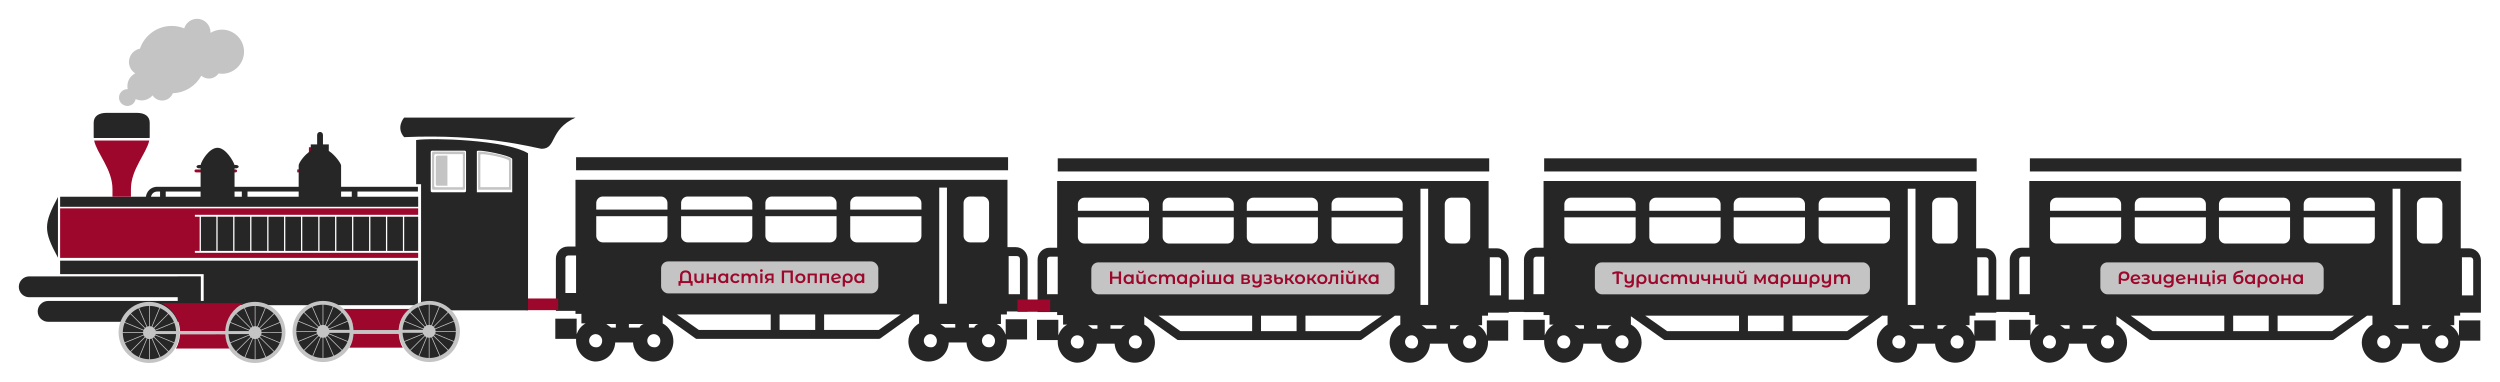 <svg width="5317" height="812" viewBox="0 0 5317 812" fill="none" xmlns="http://www.w3.org/2000/svg">
<g filter="url(#filter0_d_30_6521)">
<path d="M466.04 57.018C457.114 57.018 448.758 59.565 441.66 63.908C441.66 63.454 441.711 63.019 441.711 62.565C441.711 46.796 428.915 34 413.166 34C400.263 34 389.382 42.518 385.83 54.282C377.628 50.991 368.646 49.142 359.286 49.142C327.868 49.142 301.253 69.404 291.603 97.529C278.328 100.076 268.274 111.737 268.274 125.752C268.274 135.93 273.577 144.886 281.594 149.995C271.702 155.032 264.961 165.26 264.961 177.09C264.961 179.366 265.2 181.556 265.68 183.689C265.441 183.669 265.2 183.593 264.961 183.593C255.096 183.593 247.083 191.611 247.083 201.476C247.083 211.341 255.096 219.339 264.961 219.339C273.724 219.339 281.018 212.974 282.508 204.624C286.422 206.496 290.792 207.548 295.376 207.548C304.617 207.548 312.851 203.419 318.465 196.917C322.859 203.496 330.321 207.839 338.843 207.839C349.24 207.839 358.069 201.358 361.672 192.237C387.762 191.369 410.323 176.63 422.1 155.082C426.499 158.777 432.088 161.08 438.258 161.08C446.828 161.08 454.316 156.809 458.853 150.281C461.205 150.663 463.604 150.904 466.05 150.904C491.972 150.904 513.029 129.876 513.029 103.954C513.023 78.042 491.965 57.017 466.041 57.017L466.04 57.018Z" fill="#C4C4C4"/>
<rect x="650.98" y="307.191" width="39.737" height="16.143" fill="#9D072B"/>
<rect x="626.145" y="354.378" width="91.891" height="6.209" fill="#9D072B"/>
<rect x="407.592" y="354.378" width="90.65" height="6.209" rx="3.104" fill="#9D072B"/>
<path d="M1219.18 718.574C1219.18 717.306 1219.18 716.039 1219.18 714.772H1175.01V671.69H1220.44V704.635C1224.23 694.498 1230.54 686.896 1239.37 681.827H1230.54V661.553H1217.92V655.218H1176.27V543.711C1176.27 529.773 1187.63 518.369 1201.51 518.369H1217.92V376.452H2136.7V519.636H2154.37C2168.25 519.636 2179.61 531.04 2179.61 544.978V656.485H2135.43V661.553V662.82H2122.81V683.094H2113.98C2122.81 688.163 2129.12 695.765 2132.91 705.902V672.957H2178.34V716.039H2135.43C2135.43 717.306 2135.43 718.574 2135.43 719.841C2135.43 743.916 2116.5 762.923 2092.53 762.923C2069.81 762.923 2050.88 745.183 2049.62 722.375H2011.75C2010.49 745.183 1992.82 762.923 1968.84 762.923C1944.86 762.923 1925.93 743.916 1925.93 719.841C1925.93 703.368 1936.03 689.43 1948.65 681.827V662.82H1937.29L1866.62 713.505C1865.35 714.772 1862.83 714.772 1861.57 714.772H1477.9C1475.38 714.772 1474.12 714.772 1472.86 713.505L1403.44 664.088V681.827C1417.32 689.43 1426.16 703.368 1426.16 719.841C1426.16 743.916 1407.23 762.923 1383.25 762.923C1360.53 762.923 1341.6 745.183 1340.34 722.375H1302.48C1301.22 745.183 1283.55 762.923 1259.57 762.923C1238.11 761.656 1219.18 742.649 1219.18 718.574ZM1274.71 718.574C1274.71 710.971 1268.4 704.635 1260.83 704.635C1253.26 704.635 1246.95 710.971 1246.95 718.574C1246.95 726.176 1253.26 732.512 1260.83 732.512C1268.4 733.779 1274.71 727.443 1274.71 718.574ZM1398.39 718.574C1398.39 710.971 1392.08 704.635 1384.51 704.635C1376.94 704.635 1370.63 710.971 1370.63 718.574C1370.63 726.176 1376.94 732.512 1384.51 732.512C1392.08 733.779 1398.39 727.443 1398.39 718.574ZM1986.51 718.574C1986.51 710.971 1980.2 704.635 1972.63 704.635C1965.06 704.635 1958.75 710.971 1958.75 718.574C1958.75 726.176 1965.06 732.512 1972.63 732.512C1980.2 733.779 1986.51 727.443 1986.51 718.574ZM2110.19 718.574C2110.19 710.971 2103.88 704.635 2096.31 704.635C2088.74 704.635 2082.43 710.971 2082.43 718.574C2082.43 726.176 2088.74 732.512 2096.31 732.512C2103.88 733.779 2110.19 727.443 2110.19 718.574ZM1633.14 695.766V662.82H1433.73L1480.43 695.766H1633.14ZM1727.79 695.766V662.82H1652.07V695.766H1727.79ZM1862.83 695.766L1909.53 662.82H1746.72V695.766H1862.83ZM1303.74 690.697V683.094H1283.55C1287.33 685.629 1289.86 688.163 1293.64 690.697H1303.74ZM1363.06 683.094H1331.5V690.697H1354.22C1355.48 686.896 1359.27 684.361 1363.06 683.094ZM2025.64 690.697V683.094H1994.08C1997.87 685.629 2000.39 688.163 2004.18 690.697H2025.64ZM2074.86 683.094H2054.66V690.697H2066.02C2067.28 686.896 2071.07 684.361 2074.86 683.094ZM2007.97 640.012V392.924H1991.56V640.012H2007.97ZM1219.18 618.471V537.376H1202.78C1198.99 537.376 1196.46 539.91 1196.46 543.711V617.204H1219.18V618.471ZM2163.2 618.471V544.978C2163.2 541.177 2160.68 538.643 2156.89 538.643H2139.22V619.738H2163.2V618.471ZM1413.54 495.561V453.746H1262.09V495.561C1262.09 503.163 1268.4 509.499 1275.97 509.499H1399.66C1407.23 509.499 1413.54 503.163 1413.54 495.561ZM1594.01 495.561V453.746H1442.57V495.561C1442.57 503.163 1448.88 509.499 1456.45 509.499H1580.13C1587.7 509.499 1594.01 503.163 1594.01 495.561ZM1773.22 495.561V453.746H1621.78V495.561C1621.78 503.163 1628.09 509.499 1635.66 509.499H1759.34C1766.91 509.499 1773.22 503.163 1773.22 495.561ZM1953.7 495.561V453.746H1802.25V495.561C1802.25 503.163 1808.56 509.499 1816.13 509.499H1939.82C1947.39 509.499 1953.7 503.163 1953.7 495.561ZM2097.57 495.561V425.869C2097.57 418.266 2091.26 411.931 2083.69 411.931H2057.19C2049.62 411.931 2043.3 418.266 2043.3 425.869V495.561C2043.3 503.163 2049.62 509.499 2057.19 509.499H2084.95C2091.26 509.499 2097.57 503.163 2097.57 495.561ZM1413.54 439.807V425.869C1413.54 418.266 1407.23 411.931 1399.66 411.931H1275.97C1268.4 411.931 1262.09 418.266 1262.09 425.869V439.807H1413.54ZM1594.01 439.807V425.869C1594.01 418.266 1587.7 411.931 1580.13 411.931H1456.45C1448.88 411.931 1442.57 418.266 1442.57 425.869V439.807H1594.01ZM1773.22 439.807V425.869C1773.22 418.266 1766.91 411.931 1759.34 411.931H1635.66C1628.09 411.931 1621.78 418.266 1621.78 425.869V439.807H1773.22ZM1953.7 439.807V425.869C1953.7 418.266 1947.39 411.931 1939.82 411.931H1816.13C1808.56 411.931 1802.25 418.266 1802.25 425.869V439.807H1953.7ZM1219.18 356.178V328.301H2137.96V356.178H1219.18Z" fill="#262626"/>
<path d="M2243.59 721.057C2243.59 719.79 2243.59 718.523 2243.59 717.256H2199.48V674.174H2244.85V707.119C2248.63 696.982 2254.94 689.379 2263.76 684.311H2254.94V664.037H2242.33V657.701H2200.74V546.195C2200.74 532.256 2212.08 520.852 2225.95 520.852H2242.33V378.935H3159.97V522.12H3177.62C3191.49 522.12 3202.83 533.524 3202.83 547.462V658.968H3158.71V664.037V665.304H3146.11V685.578H3137.29C3146.11 690.646 3152.41 698.249 3156.19 708.386V675.441H3201.57V718.523H3158.71C3158.71 719.79 3158.71 721.057 3158.71 722.324C3158.71 746.399 3139.81 765.406 3115.86 765.406C3093.17 765.406 3074.26 747.667 3073 724.858H3035.18C3033.92 747.667 3016.28 765.406 2992.33 765.406C2968.38 765.406 2949.47 746.399 2949.47 722.324C2949.47 705.852 2959.56 691.913 2972.16 684.311V665.304H2960.82L2890.23 715.989C2888.97 717.256 2886.45 717.256 2885.19 717.256H2501.99C2499.47 717.256 2498.21 717.256 2496.95 715.989L2427.63 666.571V684.311C2441.49 691.913 2450.31 705.852 2450.31 722.324C2450.31 746.399 2431.41 765.406 2407.46 765.406C2384.77 765.406 2365.86 747.667 2364.6 724.858H2326.79C2325.53 747.667 2307.88 765.406 2283.93 765.406C2262.5 764.139 2243.59 745.132 2243.59 721.057ZM2299.05 721.057C2299.05 713.454 2292.75 707.119 2285.19 707.119C2277.63 707.119 2271.32 713.454 2271.32 721.057C2271.32 728.66 2277.63 734.995 2285.19 734.995C2292.75 736.263 2299.05 729.927 2299.05 721.057ZM2422.58 721.057C2422.58 713.454 2416.28 707.119 2408.72 707.119C2401.16 707.119 2394.85 713.454 2394.85 721.057C2394.85 728.66 2401.16 734.995 2408.72 734.995C2416.28 736.263 2422.58 729.927 2422.58 721.057ZM3009.97 721.057C3009.97 713.454 3003.67 707.119 2996.11 707.119C2988.55 707.119 2982.24 713.454 2982.24 721.057C2982.24 728.66 2988.55 734.995 2996.11 734.995C3003.67 736.263 3009.97 729.927 3009.97 721.057ZM3133.5 721.057C3133.5 713.454 3127.2 707.119 3119.64 707.119C3112.08 707.119 3105.77 713.454 3105.77 721.057C3105.77 728.66 3112.08 734.995 3119.64 734.995C3127.2 736.263 3133.5 729.927 3133.5 721.057ZM2657.04 698.249V665.304H2457.88L2504.52 698.249H2657.04ZM2751.57 698.249V665.304H2675.94V698.249H2751.57ZM2886.45 698.249L2933.08 665.304H2770.48V698.249H2886.45ZM2328.05 693.181V685.578H2307.88C2311.66 688.112 2314.18 690.646 2317.96 693.181H2328.05ZM2387.29 685.578H2355.78V693.181H2378.47C2379.73 689.379 2383.51 686.845 2387.29 685.578ZM3049.05 693.181V685.578H3017.54C3021.32 688.112 3023.84 690.646 3027.62 693.181H3049.05ZM3098.21 685.578H3078.04V693.181H3089.39C3090.65 689.379 3094.43 686.845 3098.21 685.578ZM3031.4 642.496V395.408H3015.02V642.496H3031.4ZM2243.59 620.955V539.859H2227.21C2223.43 539.859 2220.9 542.393 2220.9 546.195V619.688H2243.59V620.955ZM3186.44 620.955V547.462C3186.44 543.661 3183.92 541.126 3180.14 541.126H3162.49V622.222H3186.44V620.955ZM2437.71 498.044V456.229H2286.45V498.044C2286.45 505.647 2292.75 511.982 2300.32 511.982H2423.84C2431.41 511.982 2437.71 505.647 2437.71 498.044ZM2617.96 498.044V456.229H2466.7V498.044C2466.7 505.647 2473 511.982 2480.57 511.982H2604.09C2611.66 511.982 2617.96 505.647 2617.96 498.044ZM2796.95 498.044V456.229H2645.69V498.044C2645.69 505.647 2651.99 511.982 2659.56 511.982H2783.09C2790.65 511.982 2796.95 505.647 2796.95 498.044ZM2977.2 498.044V456.229H2825.94V498.044C2825.94 505.647 2832.24 511.982 2839.81 511.982H2963.34C2970.9 511.982 2977.2 505.647 2977.2 498.044ZM3120.9 498.044V428.353C3120.9 420.75 3114.6 414.414 3107.03 414.414H3080.56C3073 414.414 3066.7 420.75 3066.7 428.353V498.044C3066.7 505.647 3073 511.982 3080.56 511.982H3108.29C3114.6 511.982 3120.9 505.647 3120.9 498.044ZM2437.71 442.291V428.353C2437.71 420.75 2431.41 414.414 2423.84 414.414H2300.32C2292.75 414.414 2286.45 420.75 2286.45 428.353V442.291H2437.71ZM2617.96 442.291V428.353C2617.96 420.75 2611.66 414.414 2604.09 414.414H2480.57C2473 414.414 2466.7 420.75 2466.7 428.353V442.291H2617.96ZM2796.95 442.291V428.353C2796.95 420.75 2790.65 414.414 2783.09 414.414H2659.56C2651.99 414.414 2645.69 420.75 2645.69 428.353V442.291H2796.95ZM2977.2 442.291V428.353C2977.2 420.75 2970.9 414.414 2963.34 414.414H2839.81C2832.24 414.414 2825.94 420.75 2825.94 428.353V442.291H2977.2ZM2243.59 358.661V330.785H3161.23V358.661H2243.59Z" fill="#262626"/>
<path d="M3278.1 721.057C3278.1 719.79 3278.1 718.523 3278.1 717.256H3233.88V674.174H3279.37V707.119C3283.16 696.982 3289.47 689.379 3298.32 684.311H3289.47V664.037H3276.84V657.701H3235.14V546.195C3235.14 532.256 3246.51 520.852 3260.41 520.852H3276.84V378.935H4196.75V522.12H4214.44C4228.34 522.12 4239.71 533.524 4239.71 547.462V658.968H4195.49V664.037V665.304H4182.85V685.578H4174.01C4182.85 690.646 4189.17 698.249 4192.96 708.386V675.441H4238.45V718.523H4195.49C4195.49 719.79 4195.49 721.057 4195.49 722.324C4195.49 746.399 4176.53 765.406 4152.52 765.406C4129.78 765.406 4110.82 747.667 4109.56 724.858H4071.65C4070.39 747.667 4052.7 765.406 4028.69 765.406C4004.68 765.406 3985.73 746.399 3985.73 722.324C3985.73 705.852 3995.84 691.913 4008.47 684.311V665.304H3997.1L3926.34 715.989C3925.07 717.256 3922.55 717.256 3921.28 717.256H3537.14C3534.62 717.256 3533.35 717.256 3532.09 715.989L3462.59 666.571V684.311C3476.49 691.913 3485.33 705.852 3485.33 722.324C3485.33 746.399 3466.38 765.406 3442.37 765.406C3419.63 765.406 3400.67 747.667 3399.41 724.858H3361.5C3360.24 747.667 3342.55 765.406 3318.54 765.406C3297.06 764.139 3278.1 745.132 3278.1 721.057ZM3333.7 721.057C3333.7 713.454 3327.38 707.119 3319.8 707.119C3312.22 707.119 3305.9 713.454 3305.9 721.057C3305.9 728.66 3312.22 734.995 3319.8 734.995C3327.38 736.263 3333.7 729.927 3333.7 721.057ZM3457.54 721.057C3457.54 713.454 3451.22 707.119 3443.64 707.119C3436.05 707.119 3429.74 713.454 3429.74 721.057C3429.74 728.66 3436.05 734.995 3443.64 734.995C3451.22 736.263 3457.54 729.927 3457.54 721.057ZM4046.38 721.057C4046.38 713.454 4040.06 707.119 4032.48 707.119C4024.9 707.119 4018.58 713.454 4018.58 721.057C4018.58 728.66 4024.9 734.995 4032.48 734.995C4040.06 736.263 4046.38 729.927 4046.38 721.057ZM4170.21 721.057C4170.21 713.454 4163.9 707.119 4156.32 707.119C4148.73 707.119 4142.42 713.454 4142.42 721.057C4142.42 728.66 4148.73 734.995 4156.32 734.995C4163.9 736.263 4170.21 729.927 4170.21 721.057ZM3692.57 698.249V665.304H3492.92L3539.67 698.249H3692.57ZM3787.34 698.249V665.304H3711.52V698.249H3787.34ZM3922.55 698.249L3969.3 665.304H3806.29V698.249H3922.55ZM3362.76 693.181V685.578H3342.55C3346.34 688.112 3348.86 690.646 3352.65 693.181H3362.76ZM3422.15 685.578H3390.56V693.181H3413.31C3414.57 689.379 3418.36 686.845 3422.15 685.578ZM4085.55 693.181V685.578H4053.96C4057.75 688.112 4060.28 690.646 4064.07 693.181H4085.55ZM4134.83 685.578H4114.62V693.181H4125.99C4127.25 689.379 4131.04 686.845 4134.83 685.578ZM4067.86 642.496V395.408H4051.43V642.496H4067.86ZM3278.1 620.955V539.859H3261.67C3257.88 539.859 3255.36 542.393 3255.36 546.195V619.688H3278.1V620.955ZM4223.29 620.955V547.462C4223.29 543.661 4220.76 541.126 4216.97 541.126H4199.28V622.222H4223.29V620.955ZM3472.7 498.044V456.229H3321.06V498.044C3321.06 505.647 3327.38 511.982 3334.96 511.982H3458.8C3466.38 511.982 3472.7 505.647 3472.7 498.044ZM3653.4 498.044V456.229H3501.76V498.044C3501.76 505.647 3508.08 511.982 3515.66 511.982H3639.5C3647.08 511.982 3653.4 505.647 3653.4 498.044ZM3832.83 498.044V456.229H3681.2V498.044C3681.2 505.647 3687.51 511.982 3695.1 511.982H3818.93C3826.51 511.982 3832.83 505.647 3832.83 498.044ZM4013.53 498.044V456.229H3861.89V498.044C3861.89 505.647 3868.21 511.982 3875.79 511.982H3999.63C4007.21 511.982 4013.53 505.647 4013.53 498.044ZM4157.58 498.044V428.353C4157.58 420.75 4151.26 414.414 4143.68 414.414H4117.14C4109.56 414.414 4103.24 420.75 4103.24 428.353V498.044C4103.24 505.647 4109.56 511.982 4117.14 511.982H4144.94C4151.26 511.982 4157.58 505.647 4157.58 498.044ZM3472.7 442.291V428.353C3472.7 420.75 3466.38 414.414 3458.8 414.414H3334.96C3327.38 414.414 3321.06 420.75 3321.06 428.353V442.291H3472.7ZM3653.4 442.291V428.353C3653.4 420.75 3647.08 414.414 3639.5 414.414H3515.66C3508.08 414.414 3501.76 420.75 3501.76 428.353V442.291H3653.4ZM3832.83 442.291V428.353C3832.83 420.75 3826.51 414.414 3818.93 414.414H3695.1C3687.51 414.414 3681.2 420.75 3681.2 428.353V442.291H3832.83ZM4013.53 442.291V428.353C4013.53 420.75 4007.21 414.414 3999.63 414.414H3875.79C3868.21 414.414 3861.89 420.75 3861.89 428.353V442.291H4013.53ZM3278.1 358.661V330.785H4198.01V358.661H3278.1Z" fill="#262626"/>
<path d="M4311.15 721.057C4311.15 719.79 4311.15 718.523 4311.15 717.256H4267.03V674.174H4312.41V707.119C4316.19 696.982 4322.5 689.379 4331.32 684.311H4322.5V664.037H4309.89V657.701H4268.29V546.195C4268.29 532.256 4279.64 520.852 4293.5 520.852H4309.89V378.935H5227.53V522.12H5245.18C5259.04 522.12 5270.39 533.524 5270.39 547.462V658.968H5226.27V664.037V665.304H5213.67V685.578H5204.84C5213.67 690.646 5219.97 698.249 5223.75 708.386V675.441H5269.13V718.523H5226.27C5226.27 719.79 5226.27 721.057 5226.27 722.324C5226.27 746.399 5207.36 765.406 5183.41 765.406C5160.73 765.406 5141.82 747.667 5140.56 724.858H5102.74C5101.48 747.667 5083.84 765.406 5059.89 765.406C5035.94 765.406 5017.03 746.399 5017.03 722.324C5017.03 705.852 5027.11 691.913 5039.72 684.311V665.304H5028.37L4957.79 715.989C4956.52 717.256 4954 717.256 4952.74 717.256H4569.55C4567.03 717.256 4565.77 717.256 4564.51 715.989L4495.18 666.571V684.311C4509.05 691.913 4517.87 705.852 4517.87 722.324C4517.87 746.399 4498.96 765.406 4475.02 765.406C4452.33 765.406 4433.42 747.667 4432.16 724.858H4394.34C4393.08 747.667 4375.44 765.406 4351.49 765.406C4330.06 764.139 4311.15 745.132 4311.15 721.057ZM4366.61 721.057C4366.61 713.454 4360.31 707.119 4352.75 707.119C4345.18 707.119 4338.88 713.454 4338.88 721.057C4338.88 728.66 4345.18 734.995 4352.75 734.995C4360.31 736.263 4366.61 729.927 4366.61 721.057ZM4490.14 721.057C4490.14 713.454 4483.84 707.119 4476.28 707.119C4468.71 707.119 4462.41 713.454 4462.41 721.057C4462.41 728.66 4468.71 734.995 4476.28 734.995C4483.84 736.263 4490.14 729.927 4490.14 721.057ZM5077.53 721.057C5077.53 713.454 5071.23 707.119 5063.67 707.119C5056.1 707.119 5049.8 713.454 5049.8 721.057C5049.8 728.66 5056.1 734.995 5063.67 734.995C5071.23 736.263 5077.53 729.927 5077.53 721.057ZM5201.06 721.057C5201.06 713.454 5194.76 707.119 5187.2 707.119C5179.63 707.119 5173.33 713.454 5173.33 721.057C5173.33 728.66 5179.63 734.995 5187.2 734.995C5194.76 736.263 5201.06 729.927 5201.06 721.057ZM4724.59 698.249V665.304H4525.44L4572.07 698.249H4724.59ZM4819.13 698.249V665.304H4743.5V698.249H4819.13ZM4954 698.249L5000.64 665.304H4838.04V698.249H4954ZM4395.6 693.181V685.578H4375.44C4379.22 688.112 4381.74 690.646 4385.52 693.181H4395.6ZM4454.85 685.578H4423.33V693.181H4446.02C4447.28 689.379 4451.07 686.845 4454.85 685.578ZM5116.61 693.181V685.578H5085.1C5088.88 688.112 5091.4 690.646 5095.18 693.181H5116.61ZM5165.77 685.578H5145.6V693.181H5156.94C5158.2 689.379 5161.99 686.845 5165.77 685.578ZM5098.96 642.496V395.408H5082.57V642.496H5098.96ZM4311.15 620.955V539.859H4294.76C4290.98 539.859 4288.46 542.393 4288.46 546.195V619.688H4311.15V620.955ZM5254 620.955V547.462C5254 543.661 5251.48 541.126 5247.7 541.126H5230.05V622.222H5254V620.955ZM4505.27 498.044V456.229H4354.01V498.044C4354.01 505.647 4360.31 511.982 4367.87 511.982H4491.4C4498.96 511.982 4505.27 505.647 4505.27 498.044ZM4685.52 498.044V456.229H4534.26V498.044C4534.26 505.647 4540.56 511.982 4548.12 511.982H4671.65C4679.22 511.982 4685.52 505.647 4685.52 498.044ZM4864.51 498.044V456.229H4713.25V498.044C4713.25 505.647 4719.55 511.982 4727.11 511.982H4850.64C4858.21 511.982 4864.51 505.647 4864.51 498.044ZM5044.76 498.044V456.229H4893.5V498.044C4893.5 505.647 4899.8 511.982 4907.37 511.982H5030.89C5038.46 511.982 5044.76 505.647 5044.76 498.044ZM5188.46 498.044V428.353C5188.46 420.75 5182.15 414.414 5174.59 414.414H5148.12C5140.56 414.414 5134.26 420.75 5134.26 428.353V498.044C5134.26 505.647 5140.56 511.982 5148.12 511.982H5175.85C5182.15 511.982 5188.46 505.647 5188.46 498.044ZM4505.27 442.291V428.353C4505.27 420.75 4498.96 414.414 4491.4 414.414H4367.87C4360.31 414.414 4354.01 420.75 4354.01 428.353V442.291H4505.27ZM4685.52 442.291V428.353C4685.52 420.75 4679.22 414.414 4671.65 414.414H4548.12C4540.56 414.414 4534.26 420.75 4534.26 428.353V442.291H4685.52ZM4864.51 442.291V428.353C4864.51 420.75 4858.21 414.414 4850.64 414.414H4727.11C4719.55 414.414 4713.25 420.75 4713.25 428.353V442.291H4864.51ZM5044.76 442.291V428.353C5044.76 420.75 5038.46 414.414 5030.89 414.414H4907.37C4899.8 414.414 4893.5 420.75 4893.5 428.353V442.291H5044.76ZM4311.15 358.661V330.785H5228.79V358.661H4311.15Z" fill="#262626"/>
<path d="M1112.92 628.811H1181.22V653.646H1112.92V628.811Z" fill="#9D072B"/>
<path d="M2158 631H2227.54V657.077H2158V631Z" fill="#9D072B"/>
<path d="M3181.72 631.294H3247.53V657.372H3181.72V631.294Z" fill="#262626"/>
<path d="M4212.39 631.294H4280.69V657.372H4212.39V631.294Z" fill="#262626"/>
<g filter="url(#filter1_d_30_6521)">
<rect x="1398" y="546" width="462" height="68" rx="15" fill="#C4C4C4"/>
</g>
<g filter="url(#filter2_d_30_6521)">
<path d="M1465.12 589.82V599.662H1460.56V594H1439.59L1439.55 599.662H1434.99L1435.03 589.82H1438.26V578.914C1438.26 576.381 1438.74 574.227 1439.7 572.454C1440.69 570.681 1442.07 569.338 1443.84 568.426C1445.62 567.489 1447.68 567.02 1450.04 567.02C1452.42 567.02 1454.49 567.476 1456.27 568.388C1458.04 569.3 1459.41 570.655 1460.37 572.454C1461.36 574.227 1461.85 576.381 1461.85 578.914V589.82H1465.12ZM1456.91 589.82V578.458C1456.91 576.127 1456.31 574.367 1455.09 573.176C1453.87 571.96 1452.19 571.352 1450.04 571.352C1447.88 571.352 1446.2 571.96 1444.98 573.176C1443.79 574.367 1443.2 576.127 1443.2 578.458V589.82H1456.91ZM1488.52 573.708V594H1484V591.416C1483.24 592.328 1482.29 593.037 1481.15 593.544C1480.03 594.025 1478.82 594.266 1477.5 594.266C1474.79 594.266 1472.65 593.519 1471.08 592.024C1469.51 590.504 1468.72 588.262 1468.72 585.298V573.708H1473.47V584.652C1473.47 586.476 1473.88 587.844 1474.69 588.756C1475.52 589.643 1476.71 590.086 1478.26 590.086C1479.93 590.086 1481.26 589.567 1482.25 588.528C1483.26 587.464 1483.77 585.944 1483.77 583.968V573.708H1488.52ZM1494.93 573.708H1499.68V581.954H1509.91V573.708H1514.66V594H1509.91V585.982H1499.68V594H1494.93V573.708ZM1540.78 573.708V594H1536.26V591.378C1535.47 592.341 1534.5 593.063 1533.33 593.544C1532.19 594.025 1530.93 594.266 1529.53 594.266C1527.56 594.266 1525.78 593.835 1524.21 592.974C1522.67 592.113 1521.45 590.897 1520.57 589.326C1519.7 587.755 1519.27 585.931 1519.27 583.854C1519.27 581.777 1519.7 579.965 1520.57 578.42C1521.45 576.849 1522.67 575.633 1524.21 574.772C1525.78 573.911 1527.56 573.48 1529.53 573.48C1530.85 573.48 1532.05 573.708 1533.14 574.164C1534.26 574.62 1535.22 575.291 1536.03 576.178V573.708H1540.78ZM1530.07 590.2C1531.81 590.2 1533.26 589.617 1534.4 588.452C1535.54 587.287 1536.11 585.754 1536.11 583.854C1536.11 581.954 1535.54 580.421 1534.4 579.256C1533.26 578.091 1531.81 577.508 1530.07 577.508C1528.32 577.508 1526.87 578.091 1525.73 579.256C1524.62 580.421 1524.06 581.954 1524.06 583.854C1524.06 585.754 1524.62 587.287 1525.73 588.452C1526.87 589.617 1528.32 590.2 1530.07 590.2ZM1556.31 594.266C1554.2 594.266 1552.32 593.823 1550.64 592.936C1548.97 592.049 1547.67 590.821 1546.73 589.25C1545.79 587.654 1545.32 585.855 1545.32 583.854C1545.32 581.853 1545.79 580.067 1546.73 578.496C1547.67 576.925 1548.96 575.697 1550.61 574.81C1552.28 573.923 1554.18 573.48 1556.31 573.48C1558.31 573.48 1560.06 573.885 1561.55 574.696C1563.07 575.507 1564.21 576.672 1564.97 578.192L1561.32 580.32C1560.74 579.383 1560.01 578.686 1559.12 578.23C1558.26 577.749 1557.31 577.508 1556.27 577.508C1554.5 577.508 1553.03 578.091 1551.86 579.256C1550.7 580.396 1550.11 581.929 1550.11 583.854C1550.11 585.779 1550.68 587.325 1551.82 588.49C1552.99 589.63 1554.47 590.2 1556.27 590.2C1557.31 590.2 1558.26 589.972 1559.12 589.516C1560.01 589.035 1560.74 588.325 1561.32 587.388L1564.97 589.516C1564.19 591.036 1563.03 592.214 1561.51 593.05C1560.02 593.861 1558.28 594.266 1556.31 594.266ZM1594.76 573.48C1597.32 573.48 1599.35 574.227 1600.84 575.722C1602.34 577.191 1603.09 579.408 1603.09 582.372V594H1598.34V582.98C1598.34 581.207 1597.94 579.877 1597.16 578.99C1596.37 578.078 1595.25 577.622 1593.78 577.622C1592.18 577.622 1590.9 578.154 1589.94 579.218C1588.98 580.257 1588.49 581.751 1588.49 583.702V594H1583.74V582.98C1583.74 581.207 1583.35 579.877 1582.57 578.99C1581.78 578.078 1580.65 577.622 1579.18 577.622C1577.56 577.622 1576.27 578.141 1575.31 579.18C1574.37 580.219 1573.9 581.726 1573.9 583.702V594H1569.15V573.708H1573.67V576.292C1574.43 575.38 1575.38 574.683 1576.52 574.202C1577.66 573.721 1578.93 573.48 1580.32 573.48C1581.84 573.48 1583.19 573.771 1584.35 574.354C1585.54 574.911 1586.48 575.747 1587.16 576.862C1588 575.798 1589.08 574.975 1590.39 574.392C1591.71 573.784 1593.17 573.48 1594.76 573.48ZM1608.93 573.708H1613.68V594H1608.93V573.708ZM1611.33 570.364C1610.47 570.364 1609.74 570.098 1609.16 569.566C1608.58 569.009 1608.29 568.325 1608.29 567.514C1608.29 566.703 1608.58 566.032 1609.16 565.5C1609.74 564.943 1610.47 564.664 1611.33 564.664C1612.19 564.664 1612.91 564.93 1613.49 565.462C1614.08 565.969 1614.37 566.615 1614.37 567.4C1614.37 568.236 1614.08 568.945 1613.49 569.528C1612.94 570.085 1612.21 570.364 1611.33 570.364ZM1637.24 573.708V594H1632.99V587.882H1627.63L1623.49 594H1618.39L1623.18 587.236C1621.71 586.729 1620.59 585.957 1619.8 584.918C1619.04 583.854 1618.66 582.549 1618.66 581.004C1618.66 578.673 1619.48 576.875 1621.13 575.608C1622.78 574.341 1625.04 573.708 1627.93 573.708H1637.24ZM1628.08 577.698C1625.02 577.698 1623.49 578.851 1623.49 581.156C1623.49 583.436 1624.97 584.576 1627.93 584.576H1632.99V577.698H1628.08ZM1678.23 567.4V594H1673.36V571.58H1659.57V594H1654.7V567.4H1678.23ZM1694.24 594.266C1692.19 594.266 1690.34 593.823 1688.69 592.936C1687.04 592.049 1685.75 590.821 1684.81 589.25C1683.9 587.654 1683.45 585.855 1683.45 583.854C1683.45 581.853 1683.9 580.067 1684.81 578.496C1685.75 576.925 1687.04 575.697 1688.69 574.81C1690.34 573.923 1692.19 573.48 1694.24 573.48C1696.32 573.48 1698.18 573.923 1699.82 574.81C1701.47 575.697 1702.75 576.925 1703.66 578.496C1704.6 580.067 1705.07 581.853 1705.07 583.854C1705.07 585.855 1704.6 587.654 1703.66 589.25C1702.75 590.821 1701.47 592.049 1699.82 592.936C1698.18 593.823 1696.32 594.266 1694.24 594.266ZM1694.24 590.2C1695.99 590.2 1697.43 589.617 1698.57 588.452C1699.71 587.287 1700.28 585.754 1700.28 583.854C1700.28 581.954 1699.71 580.421 1698.57 579.256C1697.43 578.091 1695.99 577.508 1694.24 577.508C1692.49 577.508 1691.05 578.091 1689.91 579.256C1688.79 580.421 1688.23 581.954 1688.23 583.854C1688.23 585.754 1688.79 587.287 1689.91 588.452C1691.05 589.617 1692.49 590.2 1694.24 590.2ZM1729.22 573.708V594H1724.5V577.736H1714.51V594H1709.76V573.708H1729.22ZM1755.08 573.708V594H1750.37V577.736H1740.38V594H1735.63V573.708H1755.08ZM1771.07 590.238C1773.27 590.238 1775.11 589.503 1776.58 588.034L1779.08 590.96C1778.2 592.049 1777.06 592.873 1775.66 593.43C1774.27 593.987 1772.7 594.266 1770.95 594.266C1768.72 594.266 1766.76 593.823 1765.06 592.936C1763.37 592.049 1762.05 590.821 1761.11 589.25C1760.2 587.654 1759.74 585.855 1759.74 583.854C1759.74 581.878 1760.19 580.105 1761.07 578.534C1761.98 576.938 1763.23 575.697 1764.8 574.81C1766.39 573.923 1768.19 573.48 1770.19 573.48C1772.09 573.48 1773.82 573.898 1775.36 574.734C1776.93 575.545 1778.17 576.723 1779.08 578.268C1780 579.788 1780.45 581.574 1780.45 583.626L1764.91 586.666C1765.39 587.831 1766.16 588.718 1767.23 589.326C1768.29 589.934 1769.57 590.238 1771.07 590.238ZM1770.19 577.28C1768.44 577.28 1767.03 577.85 1765.94 578.99C1764.87 580.13 1764.34 581.663 1764.34 583.588V583.626L1775.82 581.422C1775.49 580.181 1774.82 579.18 1773.8 578.42C1772.81 577.66 1771.61 577.28 1770.19 577.28ZM1795.12 573.48C1797.23 573.48 1799.06 573.911 1800.63 574.772C1802.23 575.633 1803.46 576.849 1804.32 578.42C1805.21 579.991 1805.65 581.815 1805.65 583.892C1805.65 585.944 1805.23 587.755 1804.4 589.326C1803.56 590.897 1802.38 592.113 1800.86 592.974C1799.37 593.835 1797.63 594.266 1795.66 594.266C1792.84 594.266 1790.64 593.367 1789.04 591.568V601.372H1784.26V583.93C1784.26 581.878 1784.71 580.067 1785.62 578.496C1786.54 576.9 1787.8 575.671 1789.42 574.81C1791.07 573.923 1792.97 573.48 1795.12 573.48ZM1794.93 590.238C1796.71 590.238 1798.15 589.655 1799.27 588.49C1800.38 587.299 1800.94 585.767 1800.94 583.892C1800.94 582.017 1800.38 580.485 1799.27 579.294C1798.15 578.103 1796.71 577.508 1794.93 577.508C1793.14 577.508 1791.69 578.091 1790.6 579.256C1789.51 580.421 1788.97 581.954 1788.97 583.854C1788.97 585.754 1789.51 587.299 1790.6 588.49C1791.72 589.655 1793.16 590.238 1794.93 590.238ZM1830.16 573.708V594H1825.64V591.378C1824.85 592.341 1823.88 593.063 1822.71 593.544C1821.57 594.025 1820.31 594.266 1818.91 594.266C1816.94 594.266 1815.16 593.835 1813.59 592.974C1812.05 592.113 1810.83 590.897 1809.94 589.326C1809.08 587.755 1808.65 585.931 1808.65 583.854C1808.65 581.777 1809.08 579.965 1809.94 578.42C1810.83 576.849 1812.05 575.633 1813.59 574.772C1815.16 573.911 1816.94 573.48 1818.91 573.48C1820.23 573.48 1821.43 573.708 1822.52 574.164C1823.64 574.62 1824.6 575.291 1825.41 576.178V573.708H1830.16ZM1819.44 590.2C1821.19 590.2 1822.64 589.617 1823.78 588.452C1824.92 587.287 1825.49 585.754 1825.49 583.854C1825.49 581.954 1824.92 580.421 1823.78 579.256C1822.64 578.091 1821.19 577.508 1819.44 577.508C1817.7 577.508 1816.25 578.091 1815.11 579.256C1814 580.421 1813.44 581.954 1813.44 583.854C1813.44 585.754 1814 587.287 1815.11 588.452C1816.25 589.617 1817.7 590.2 1819.44 590.2Z" fill="#9D072B"/>
</g>
<path d="M893.76 624.146C893.647 624.442 893.534 624.697 893.449 624.979L893.76 624.146Z" fill="#262626"/>
<path d="M1018.68 574.163C1018.28 573.994 1017.82 573.81 1017.41 573.641L1018.68 574.163Z" fill="#262626"/>
<path d="M1068.61 698.774C1068.72 698.477 1068.84 698.181 1068.95 697.898L1068.61 698.774Z" fill="#262626"/>
<path d="M1048.55 594.403C1048.42 594.318 1048.31 594.176 1048.24 594.105L1048.55 594.403Z" fill="#262626"/>
<path d="M914.039 594.19C913.996 594.248 913.953 594.334 913.866 594.391L914.039 594.19Z" fill="#262626"/>
<path d="M1145.51 310.464C1178.36 310.69 1161.35 270.085 1218.07 244.056H853.506C853.506 244.056 835.138 265.015 853.506 285.677C1022.46 278.121 1128.4 307.766 1145.51 310.464Z" fill="#262626"/>
<path d="M676.115 580.547C675.819 580.702 675.621 580.858 675.324 581.027L676.115 580.547Z" fill="#262626"/>
<path d="M807.742 608.652C807.459 608.257 807.219 607.861 806.937 607.494L807.742 608.652Z" fill="#262626"/>
<path d="M821.179 642.068C821.151 641.899 821.123 641.786 821.095 641.631L821.179 642.068Z" fill="#262626"/>
<path d="M709.658 566.974C709.573 566.974 709.488 567.002 709.403 567.017L709.658 566.974Z" fill="#262626"/>
<path d="M648.181 711.951C648.35 712.248 648.506 712.446 648.661 712.7L648.181 711.951Z" fill="#262626"/>
<path d="M566.246 572.948C565.836 572.751 565.384 572.567 564.96 572.397L566.246 572.948Z" fill="#262626"/>
<path d="M616.122 697.531C616.277 697.235 616.391 696.952 616.489 696.656L616.122 697.531Z" fill="#262626"/>
<path d="M596.06 593.16C595.961 593.075 595.819 592.933 595.748 592.862L596.06 593.16Z" fill="#262626"/>
<path d="M461.595 592.947C461.538 593.034 461.48 593.063 461.422 593.12L461.595 592.947Z" fill="#262626"/>
<path d="M313.377 676.049C313.306 676.233 313.236 676.388 313.165 676.543L313.377 676.049Z" fill="#262626"/>
<path d="M387.993 646.249C387.739 646.122 387.47 646.009 387.216 645.938L387.993 646.249Z" fill="#262626"/>
<path d="M417.764 720.665C417.848 720.467 417.919 720.312 418.004 720.143L417.764 720.665Z" fill="#262626"/>
<path d="M405.799 658.328C405.727 658.299 405.655 658.213 405.598 658.155L405.799 658.328Z" fill="#262626"/>
<path d="M325.501 658.197C325.472 658.226 325.443 658.269 325.4 658.297L325.501 658.197Z" fill="#262626"/>
<path d="M343.288 750.522C343.444 750.593 343.613 750.65 343.783 750.734L343.288 750.522Z" fill="#262626"/>
<path d="M387.483 750.678C387.624 750.621 387.766 750.565 387.907 750.522L387.483 750.678Z" fill="#262626"/>
<path d="M88.68 676.049C88.61 676.233 88.553 676.388 88.482 676.543L88.68 676.049Z" fill="#262626"/>
<path d="M163.282 646.249C163.028 646.122 162.774 646.009 162.52 645.938L163.282 646.249Z" fill="#262626"/>
<path d="M181.103 658.328C181.045 658.299 180.959 658.213 180.901 658.155L181.103 658.328Z" fill="#262626"/>
<path d="M100.791 658.197C100.762 658.226 100.733 658.269 100.69 658.297L100.791 658.197Z" fill="#262626"/>
<path d="M118.577 750.522C118.733 750.593 118.902 750.65 119.072 750.734L118.577 750.522Z" fill="#262626"/>
<path d="M162.789 750.678C162.93 750.621 163.071 750.565 163.198 750.522L162.789 750.678Z" fill="#262626"/>
<path d="M117.25 542.074V412.887C86.632 470.892 85.925 484.069 117.25 542.074Z" fill="#262626"/>
<path d="M312.204 287.485C312.26 286.638 312.402 285.777 312.402 284.943V255.1C312.402 241.556 302.54 234 284.384 234H221.24C203.098 234 193.236 241.556 193.236 255.1V284.929C193.236 285.762 193.378 286.652 193.434 287.485H312.204Z" fill="#262626"/>
<path d="M883.361 454.919H853.633V527.626H883.361V454.919Z" fill="#262626"/>
<path d="M814.836 454.919H781.745V527.626H814.836V454.919Z" fill="#262626"/>
<path d="M850.892 454.919H817.547V527.626H850.892V454.919Z" fill="#262626"/>
<path d="M562.305 454.919H528.748V527.626H562.305V454.919Z" fill="#262626"/>
<path d="M525.992 454.919H492.647V527.626H525.992V454.919Z" fill="#262626"/>
<path d="M489.905 454.919H456.829V527.626H489.905V454.919Z" fill="#262626"/>
<path d="M454.102 454.919H421.309V527.626H454.102V454.919Z" fill="#262626"/>
<path d="M778.975 454.919H745.446V527.626H778.975V454.919Z" fill="#262626"/>
<path d="M598.079 454.919H565.017V527.626H598.079V454.919Z" fill="#262626"/>
<path d="M706.634 454.919H673.571V527.626H706.634V454.919Z" fill="#262626"/>
<path d="M742.721 454.919H709.391V527.626H742.721V454.919Z" fill="#262626"/>
<path d="M634.152 454.919H600.821V527.626H634.152V454.919Z" fill="#262626"/>
<path d="M670.816 454.919H636.906V527.626H670.816V454.919Z" fill="#262626"/>
<path d="M371.984 581.804H56.197C43.947 581.804 34 591.761 34 603.977C34 616.251 43.947 626.151 56.197 626.151H371.984V639C392.74 641.02 410.599 646.588 421.168 663.31V626.137V581.747H371.984V581.804Z" fill="#262626"/>
<path d="M412.162 634.057H96.375C84.125 634.057 74.178 644.014 74.178 656.23C74.178 668.504 84.125 678.404 96.375 678.404H412.162V691.253C432.917 693.272 450.777 698.841 461.345 715.563V678.39V634H412.162V634.057Z" fill="#262626"/>
<path d="M883.348 450.879V437.123H121.856V542.47H883.348V531.665H408.481V527.626H418.569V454.919H408.481V450.879H883.348Z" fill="#9D072B"/>
<path fill-rule="evenodd" clip-rule="evenodd" d="M754.194 412.464H883.349H883.377V433.889H121.871V412.464H233.195H272.46H304.137C307.373 395.007 321.064 391.038 328.991 391.25H334.416H346.468H420.647V352.072H417.962C414.585 352.072 411.844 350.448 411.844 348.456C411.844 346.451 414.585 344.841 417.962 344.841H420.788C422.059 336.578 438.69 308.303 456.747 308.303C474.323 308.303 491.01 337.892 492.677 344.841H495.531C498.908 344.841 501.649 346.451 501.649 348.456C501.649 350.448 498.908 352.072 495.531 352.072H492.832V391.25H508.332H520.384H629.207V345.815C629.207 340.971 640.143 324.107 654.908 314.729V301.072H668.458V280.791H668.5C668.5 277.373 671.227 274.619 674.675 274.619C678.108 274.619 680.835 277.387 680.835 280.791H680.878V301.072H693.311L693.241 314.899C708.133 324.715 719.436 342.51 719.436 345.815V391.25H742.156H754.194H882.84V401.348H754.194V412.464ZM314.918 412.464H334.43V401.348H329.005C320.329 401.348 316.543 407.012 314.918 412.464ZM346.468 412.464H420.647V401.348H346.468V412.464ZM492.832 412.464H508.332V401.348H492.832V412.464ZM520.384 412.464H629.207V401.348H520.384V412.464ZM719.436 412.464H742.156V401.348H719.436V412.464Z" fill="#262626"/>
<path d="M272.46 412.464V396.024C272.46 353.738 305.564 320.633 311.428 292.88H194.227C200.09 320.633 233.195 353.738 233.195 396.024V412.464H272.46Z" fill="#9D072B"/>
<path d="M628.678 643.142C708.178 643.142 680.633 643.142 728.178 643.142C778.52 643.142 749.178 643.142 828.371 643.142H882.839V548.359H121.842V577.072H427.159V643.142C478.178 643.142 479.276 643.142 530.678 643.142C578.194 643.142 566.678 643.142 628.678 643.142Z" fill="#262626"/>
<path d="M940.359 324.913H924.647C922.062 324.913 920.818 326.057 920.818 328.627V385.432C920.818 388.016 922.09 389.033 924.647 389.033H940.204C942.803 389.033 945.064 389.033 945.248 389.033C945.474 389.033 945.601 388.892 945.601 388.694C945.601 388.496 945.601 386.237 945.601 383.666V330.011C945.601 327.441 945.601 325.223 945.601 325.124C945.601 325.011 945.488 324.913 945.318 324.913C945.149 324.913 942.945 324.913 940.359 324.913Z" fill="#C4C4C4"/>
<path d="M980.317 316.495H915.549C914.051 316.495 912.836 317.724 912.836 319.249V394.781C912.836 396.292 914.051 397.535 915.549 397.535H980.317C981.815 397.535 983.044 396.292 983.044 394.781V319.249C983.072 317.724 981.843 316.495 980.317 316.495ZM978.339 325.308V388.821C978.339 390.318 978.339 391.688 978.339 391.815C978.339 391.956 978.24 392.084 978.084 392.084C977.971 392.084 976.615 392.084 975.103 392.084H920.211C918.699 392.084 917.456 390.841 917.456 389.329V324.63C917.456 323.119 918.699 321.876 920.211 321.876H974.877C976.389 321.876 977.774 321.876 978 321.876C978.197 321.876 978.31 322.031 978.31 322.215C978.339 322.384 978.339 323.797 978.339 325.308Z" fill="#C4C4C4"/>
<path d="M879 291.799V385.727H889.532L889.518 616.316C889.518 626.684 889.274 634.21 889.518 639.67C890.053 651.626 892.929 653.673 905.837 653.959C910.023 654.051 915.265 653.959 921.825 653.959C974.515 653.959 1029.39 653.959 1084.36 653.959H1117V319.985C1070.12 291.266 912.548 286.724 879 291.799ZM985.171 400.043C985.171 401.586 983.926 402.855 982.442 402.855H912.83C911.332 402.855 910.088 401.586 910.088 400.043V317.303C910.088 315.761 911.332 314.492 912.83 314.492H982.442C983.926 314.492 985.171 315.761 985.171 317.303V400.043ZM1083.38 402.869H1008.17C1008.17 402.869 1008.17 319.74 1008.17 315.775C1008 310.022 1083.38 325.146 1083.38 332.369C1083.38 339.592 1083.38 402.869 1083.38 402.869Z" fill="#262626"/>
<path d="M905.837 653.959C892.929 653.673 890.053 651.626 889.518 639.67V653.959H905.837Z" fill="#262626"/>
<path d="M1010.88 317.639C1010.88 321.269 1010.88 397.521 1010.88 397.521H1081.24C1081.24 397.521 1081.24 339.502 1081.24 332.864C1081.24 326.226 1010.71 312.371 1010.88 317.639ZM1076.49 392.041H1015.61C1015.61 392.041 1015.61 326.113 1015.61 322.963C1015.46 318.416 1076.49 330.392 1076.49 336.141C1076.49 341.875 1076.49 392.041 1076.49 392.041Z" fill="#C4C4C4"/>
<circle cx="681.178" cy="699" r="65" fill="#C4C4C4"/>
<circle cx="907.178" cy="699" r="65" fill="#C4C4C4"/>
<path d="M854.572 676.362L894.36 692.745C894.911 691.587 895.646 690.542 896.494 689.553L866.059 659.202C861.255 664.103 857.327 669.908 854.572 676.362Z" fill="#262626"/>
<path d="M896.522 707.829C895.66 706.897 894.925 705.781 894.36 704.595L854.558 720.95L854.332 720.427C857.115 727.136 861.156 733.138 866.144 738.279L896.522 707.829Z" fill="#262626"/>
<path d="M900.76 711.063C899.616 710.484 898.556 709.764 897.609 708.959L867.231 739.395C872.148 744.14 877.871 748.01 884.243 750.793L900.76 711.063Z" fill="#262626"/>
<path d="M929.23 646.604L912.728 686.333C913.872 686.856 914.918 687.576 915.864 688.424L946.228 657.973C941.325 653.242 935.603 649.344 929.23 646.604Z" fill="#262626"/>
<path d="M959.198 677.012C956.401 670.261 952.374 664.23 947.344 659.061L916.98 689.511C917.856 690.457 918.577 691.573 919.142 692.731L958.93 676.376L959.198 677.012Z" fill="#262626"/>
<path d="M907.514 684.992C908.828 685.076 910.099 685.317 911.286 685.74L927.789 646.025C921.502 643.497 914.677 642.099 907.514 642V684.992Z" fill="#262626"/>
<path d="M884.852 646.35L901.99 685.825C903.248 685.359 904.576 685.076 905.961 684.992V642C898.289 642.127 890.97 643.709 884.301 646.59L884.852 646.35Z" fill="#262626"/>
<path d="M897.596 688.466C898.486 687.633 899.503 686.997 900.563 686.446L883.438 646.971C877.363 649.725 871.867 653.454 867.147 658.03L897.596 688.466Z" fill="#262626"/>
<path d="M920.442 699.468C920.371 700.767 920.117 701.982 919.707 703.168L959.466 719.566C961.939 713.351 963.352 706.572 963.465 699.496L920.442 699.468Z" fill="#262626"/>
<path d="M959.481 677.859L919.707 694.2C920.117 695.358 920.357 696.615 920.442 697.915L963.465 697.943C963.352 690.853 961.953 684.074 959.481 677.859Z" fill="#262626"/>
<path d="M905.96 712.349C904.645 712.292 903.388 712.052 902.201 711.6L885.698 751.315C891.972 753.829 898.81 755.227 905.96 755.34V712.349Z" fill="#262626"/>
<path d="M911.498 711.586C910.254 712.038 908.912 712.306 907.527 712.391V755.397C915.002 755.284 922.137 753.773 928.636 751.033L911.498 711.586Z" fill="#262626"/>
<path d="M919.128 704.623C918.562 705.781 917.842 706.855 916.994 707.815L947.428 738.195C952.232 733.223 956.16 727.433 958.901 721.007L919.128 704.623Z" fill="#262626"/>
<path d="M915.892 708.903C915.002 709.708 913.999 710.386 912.925 710.936L930.049 750.355C936.125 747.643 941.607 743.872 946.34 739.282L915.892 708.903Z" fill="#262626"/>
<path d="M893.54 695.414C893.639 695.019 893.653 694.553 893.78 694.2L854.02 677.817C851.83 683.311 850.531 689.243 850.191 695.414H893.54Z" fill="#262626"/>
<path d="M850.178 701.785C850.517 708.013 851.803 713.973 854.007 719.495L893.78 703.169C893.639 702.759 893.625 702.293 893.512 701.785H850.178Z" fill="#262626"/>
<path d="M733.07 721.035L693.283 704.652C692.732 705.81 691.997 706.855 691.149 707.844L721.583 738.195C726.387 733.294 730.315 727.489 733.07 721.035Z" fill="#262626"/>
<path d="M691.121 689.568C691.983 690.5 692.717 691.616 693.283 692.802L733.084 676.447L733.311 676.97C730.527 670.261 726.486 664.259 721.499 659.118L691.121 689.568Z" fill="#262626"/>
<path d="M686.883 686.334C688.027 686.913 689.087 687.633 690.033 688.438L720.411 658.002C715.494 653.257 709.772 649.387 703.4 646.604L686.883 686.334Z" fill="#262626"/>
<path d="M658.412 750.793L674.915 711.064C673.771 710.541 672.725 709.821 671.778 708.974L641.415 739.424C646.318 744.155 652.04 748.053 658.412 750.793Z" fill="#262626"/>
<path d="M628.444 720.385C631.242 727.136 635.269 733.167 640.298 738.336L670.662 707.886C669.786 706.94 669.066 705.824 668.5 704.666L628.713 721.021L628.444 720.385Z" fill="#262626"/>
<path d="M680.129 712.405C678.815 712.321 677.543 712.08 676.356 711.657L659.854 751.372C666.141 753.9 672.965 755.298 680.129 755.397L680.129 712.405Z" fill="#262626"/>
<path d="M702.791 751.047L685.652 711.572C684.395 712.038 683.066 712.321 681.682 712.405L681.682 755.397C689.354 755.27 696.673 753.688 703.342 750.807L702.791 751.047Z" fill="#262626"/>
<path d="M690.047 708.931C689.157 709.764 688.139 710.4 687.08 710.951L704.204 750.426C710.28 747.672 715.776 743.943 720.495 739.367L690.047 708.931Z" fill="#262626"/>
<path d="M667.201 697.929C667.272 696.63 667.526 695.415 667.936 694.229L628.176 677.831C625.703 684.046 624.291 690.825 624.178 697.901L667.201 697.929Z" fill="#262626"/>
<path d="M628.162 719.538L667.936 703.197C667.526 702.039 667.286 700.782 667.201 699.482L624.178 699.454C624.291 706.544 625.689 713.323 628.162 719.538Z" fill="#262626"/>
<path d="M681.683 685.048C682.997 685.105 684.255 685.345 685.441 685.797L701.944 646.082C695.671 643.568 688.832 642.17 681.683 642.057L681.683 685.048Z" fill="#262626"/>
<path d="M676.145 685.811C677.388 685.359 678.731 685.091 680.115 685.006L680.115 642C672.641 642.113 665.506 643.624 659.006 646.364L676.145 685.811Z" fill="#262626"/>
<path d="M668.515 692.774C669.08 691.616 669.801 690.542 670.648 689.582L640.214 659.202C635.41 664.174 631.482 669.965 628.741 676.391L668.515 692.774Z" fill="#262626"/>
<path d="M671.751 688.495C672.641 687.69 673.644 687.012 674.718 686.461L657.593 647.042C651.518 649.754 646.036 653.525 641.302 658.115L671.751 688.495Z" fill="#262626"/>
<path d="M694.103 701.982C694.004 702.378 693.99 702.844 693.863 703.197L733.622 719.58C735.812 714.086 737.112 708.154 737.451 701.982L694.103 701.982Z" fill="#262626"/>
<path d="M737.465 695.613C737.126 689.384 735.84 683.424 733.636 677.902L693.862 694.228C694.003 694.638 694.018 695.104 694.131 695.613L737.465 695.613Z" fill="#262626"/>
<path d="M745.814 697H841.739C842.994 676.675 851.178 662 864.678 651.077L724.678 651C740.178 667 744.559 676.642 745.814 697Z" fill="#9D072B"/>
<path d="M745.781 703.59C745.301 714.387 742.306 724.568 737.148 733.449H850.606C845.463 724.582 842.467 714.387 841.987 703.59H745.781Z" fill="#9D072B"/>
<rect x="745.178" y="696" width="98" height="7" fill="#C4C4C4"/>
<circle cx="311.178" cy="701" r="65" fill="#C4C4C4"/>
<circle cx="536.178" cy="701" r="65" fill="#C4C4C4"/>
<path d="M484.404 679.035L524.192 695.418C524.743 694.26 525.478 693.215 526.326 692.227L495.891 661.875C491.087 666.776 487.159 672.581 484.404 679.035Z" fill="#262626"/>
<path d="M526.356 710.502C525.494 709.57 524.759 708.454 524.194 707.268L484.392 723.623L484.166 723.1C486.949 729.809 490.99 735.811 495.978 740.952L526.356 710.502Z" fill="#262626"/>
<path d="M530.593 713.736C529.449 713.157 528.389 712.437 527.442 711.632L497.064 742.068C501.981 746.814 507.704 750.683 514.076 753.466L530.593 713.736Z" fill="#262626"/>
<path d="M559.063 649.277L542.561 689.006C543.705 689.529 544.751 690.249 545.697 691.096L576.061 660.646C571.158 655.915 565.436 652.017 559.063 649.277Z" fill="#262626"/>
<path d="M589.032 679.685C586.235 672.934 582.208 666.903 577.178 661.734L546.814 692.184C547.69 693.13 548.411 694.246 548.976 695.404L588.764 679.049L589.032 679.685Z" fill="#262626"/>
<path d="M537.346 687.665C538.66 687.75 539.931 687.99 541.118 688.413L557.621 648.698C551.334 646.17 544.509 644.772 537.346 644.673V687.665Z" fill="#262626"/>
<path d="M514.686 649.023L531.824 688.498C533.082 688.032 534.41 687.75 535.795 687.665V644.673C528.123 644.8 520.804 646.382 514.135 649.263L514.686 649.023Z" fill="#262626"/>
<path d="M527.429 691.139C528.319 690.306 529.336 689.67 530.396 689.119L513.271 649.644C507.196 652.398 501.7 656.127 496.98 660.703L527.429 691.139Z" fill="#262626"/>
<path d="M550.276 702.141C550.205 703.44 549.951 704.655 549.541 705.841L589.3 722.239C591.773 716.025 593.186 709.245 593.299 702.169L550.276 702.141Z" fill="#262626"/>
<path d="M589.315 680.532L549.541 696.873C549.951 698.031 550.191 699.288 550.276 700.588L593.299 700.616C593.186 693.526 591.787 686.747 589.315 680.532Z" fill="#262626"/>
<path d="M535.793 715.022C534.478 714.966 533.221 714.725 532.034 714.273L515.531 753.988C521.805 756.502 528.643 757.901 535.793 758.014V715.022Z" fill="#262626"/>
<path d="M541.332 714.259C540.088 714.711 538.746 714.98 537.361 715.064V758.07C544.836 757.957 551.971 756.446 558.47 753.706L541.332 714.259Z" fill="#262626"/>
<path d="M548.96 707.296C548.395 708.455 547.674 709.528 546.826 710.488L577.26 740.868C582.064 735.896 585.992 730.106 588.733 723.68L548.96 707.296Z" fill="#262626"/>
<path d="M545.725 711.576C544.835 712.381 543.832 713.059 542.758 713.61L559.882 753.028C565.958 750.316 571.44 746.545 576.173 741.955L545.725 711.576Z" fill="#262626"/>
<path d="M259.709 679.035L299.497 695.418C300.062 694.26 300.782 693.215 301.63 692.227L271.182 661.875C266.392 666.776 262.45 672.581 259.709 679.035Z" fill="#262626"/>
<path d="M298.167 700.573C298.238 699.26 298.492 698.003 298.902 696.873L259.143 680.49C256.67 686.69 255.271 693.455 255.158 700.531L298.167 700.573Z" fill="#262626"/>
<path d="M259.114 722.168L298.902 705.841C298.492 704.655 298.238 703.426 298.167 702.113L255.158 702.084C255.257 709.174 256.656 715.954 259.114 722.168Z" fill="#262626"/>
<path d="M301.645 710.502C300.769 709.57 300.048 708.454 299.483 707.268L259.681 723.623L259.455 723.1C262.239 729.809 266.279 735.811 271.267 740.952L301.645 710.502Z" fill="#262626"/>
<path d="M305.896 713.736C304.751 713.157 303.706 712.437 302.745 711.632L272.367 742.068C277.27 746.814 283.021 750.683 289.379 753.466L305.896 713.736Z" fill="#262626"/>
<path d="M334.367 649.277L317.85 689.006C318.994 689.529 320.054 690.249 321 691.096L351.364 660.646C346.461 655.915 340.725 652.017 334.367 649.277Z" fill="#262626"/>
<path d="M364.307 679.685C361.538 672.934 357.483 666.903 352.467 661.734L322.104 692.184C322.965 693.13 323.686 694.246 324.265 695.404L364.053 679.049L364.307 679.685Z" fill="#262626"/>
<path d="M312.65 687.665C313.964 687.75 315.222 687.99 316.409 688.413L332.912 648.698C326.638 646.17 319.814 644.772 312.65 644.673V687.665Z" fill="#262626"/>
<path d="M289.987 649.023L307.125 688.498C308.383 688.032 309.711 687.75 311.11 687.665V644.673C303.423 644.8 296.105 646.382 289.436 649.263L289.987 649.023Z" fill="#262626"/>
<path d="M302.717 691.139C303.608 690.306 304.625 689.67 305.699 689.119L288.574 649.644C282.499 652.398 277.002 656.127 272.283 660.703L302.717 691.139Z" fill="#262626"/>
<path d="M311.096 715.022C309.782 714.966 308.51 714.725 307.323 714.273L290.82 753.988C297.108 756.502 303.932 757.901 311.096 758.014V715.022Z" fill="#262626"/>
<path d="M316.607 714.259C315.377 714.711 314.035 714.98 312.65 715.064V758.07C320.125 757.957 327.246 756.446 333.759 753.706L316.607 714.259Z" fill="#262626"/>
<path d="M324.251 707.296C323.686 708.455 322.965 709.528 322.117 710.488L352.551 740.868C357.355 735.896 361.297 730.106 364.038 723.68L324.251 707.296Z" fill="#262626"/>
<path d="M321.014 711.576C320.124 712.381 319.107 713.059 318.033 713.61L335.158 753.028C341.233 750.316 346.73 746.545 351.449 741.955L321.014 711.576Z" fill="#262626"/>
<path d="M523.374 698.088C523.473 697.692 523.487 697.226 523.614 696.873L483.854 680.49C481.664 685.984 480.364 691.916 480.025 698.088H523.374Z" fill="#262626"/>
<path d="M480.01 704.458C480.349 710.686 481.635 716.646 483.839 722.168L523.612 705.842C523.471 705.432 523.457 704.966 523.344 704.458H480.01Z" fill="#262626"/>
<path d="M376.98 698.088H473.03C474.287 671.903 490.07 649.531 512.521 638.925L337.291 638.826C359.855 649.418 375.722 671.86 376.98 698.088Z" fill="#9D072B"/>
<path d="M376.895 704.457C376.414 715.601 373.419 726.108 368.262 735.275H481.719C476.576 726.123 473.581 715.601 473.1 704.457H376.895Z" fill="#9D072B"/>
<path d="M325.099 704.458C325 704.924 324.971 705.418 324.83 705.842L364.575 722.239C366.78 716.674 368.094 710.728 368.419 704.458H325.099Z" fill="#262626"/>
<path d="M368.433 698.088C368.079 691.902 366.794 686.012 364.604 680.532L324.83 696.873C324.957 697.226 324.971 697.693 325.07 698.088H368.433Z" fill="#262626"/>
<rect x="373.178" y="698" width="102" height="7" fill="#C4C4C4"/>
<g filter="url(#filter3_d_30_6521)">
<rect x="2313" y="548" width="645" height="68" rx="15" fill="#C4C4C4"/>
</g>
<g filter="url(#filter4_d_30_6521)">
<path d="M2376.36 569.4V596H2371.42V584.6H2357.66V596H2352.72V569.4H2357.66V580.382H2371.42V569.4H2376.36ZM2403.05 575.708V596H2398.53V593.378C2397.74 594.341 2396.77 595.063 2395.6 595.544C2394.46 596.025 2393.19 596.266 2391.8 596.266C2389.83 596.266 2388.05 595.835 2386.48 594.974C2384.94 594.113 2383.72 592.897 2382.83 591.326C2381.97 589.755 2381.54 587.931 2381.54 585.854C2381.54 583.777 2381.97 581.965 2382.83 580.42C2383.72 578.849 2384.94 577.633 2386.48 576.772C2388.05 575.911 2389.83 575.48 2391.8 575.48C2393.12 575.48 2394.32 575.708 2395.41 576.164C2396.53 576.62 2397.49 577.291 2398.3 578.178V575.708H2403.05ZM2392.33 592.2C2394.08 592.2 2395.53 591.617 2396.67 590.452C2397.81 589.287 2398.38 587.754 2398.38 585.854C2398.38 583.954 2397.81 582.421 2396.67 581.256C2395.53 580.091 2394.08 579.508 2392.33 579.508C2390.59 579.508 2389.14 580.091 2388 581.256C2386.89 582.421 2386.33 583.954 2386.33 585.854C2386.33 587.754 2386.89 589.287 2388 590.452C2389.14 591.617 2390.59 592.2 2392.33 592.2ZM2428.57 575.708V596H2424.05V593.416C2423.29 594.328 2422.34 595.037 2421.2 595.544C2420.08 596.025 2418.87 596.266 2417.55 596.266C2414.84 596.266 2412.7 595.519 2411.13 594.024C2409.56 592.504 2408.77 590.262 2408.77 587.298V575.708H2413.52V586.652C2413.52 588.476 2413.93 589.844 2414.74 590.756C2415.57 591.643 2416.76 592.086 2418.31 592.086C2419.98 592.086 2421.31 591.567 2422.3 590.528C2423.31 589.464 2423.82 587.944 2423.82 585.968V575.708H2428.57ZM2418.61 573.314C2416.56 573.314 2414.99 572.845 2413.9 571.908C2412.84 570.945 2412.29 569.552 2412.27 567.728H2415.42C2415.45 568.64 2415.72 569.362 2416.26 569.894C2416.81 570.426 2417.59 570.692 2418.57 570.692C2419.54 570.692 2420.3 570.426 2420.85 569.894C2421.44 569.362 2421.74 568.64 2421.77 567.728H2425C2424.97 569.552 2424.41 570.945 2423.32 571.908C2422.24 572.845 2420.66 573.314 2418.61 573.314ZM2444.22 596.266C2442.11 596.266 2440.23 595.823 2438.56 594.936C2436.88 594.049 2435.58 592.821 2434.64 591.25C2433.7 589.654 2433.24 587.855 2433.24 585.854C2433.24 583.853 2433.7 582.067 2434.64 580.496C2435.58 578.925 2436.87 577.697 2438.52 576.81C2440.19 575.923 2442.09 575.48 2444.22 575.48C2446.22 575.48 2447.97 575.885 2449.46 576.696C2450.98 577.507 2452.12 578.672 2452.88 580.192L2449.23 582.32C2448.65 581.383 2447.92 580.686 2447.03 580.23C2446.17 579.749 2445.22 579.508 2444.18 579.508C2442.41 579.508 2440.94 580.091 2439.77 581.256C2438.61 582.396 2438.02 583.929 2438.02 585.854C2438.02 587.779 2438.59 589.325 2439.73 590.49C2440.9 591.63 2442.38 592.2 2444.18 592.2C2445.22 592.2 2446.17 591.972 2447.03 591.516C2447.92 591.035 2448.65 590.325 2449.23 589.388L2452.88 591.516C2452.1 593.036 2450.94 594.214 2449.42 595.05C2447.93 595.861 2446.19 596.266 2444.22 596.266ZM2482.68 575.48C2485.23 575.48 2487.26 576.227 2488.76 577.722C2490.25 579.191 2491 581.408 2491 584.372V596H2486.25V584.98C2486.25 583.207 2485.85 581.877 2485.07 580.99C2484.28 580.078 2483.16 579.622 2481.69 579.622C2480.09 579.622 2478.81 580.154 2477.85 581.218C2476.89 582.257 2476.41 583.751 2476.41 585.702V596H2471.66V584.98C2471.66 583.207 2471.26 581.877 2470.48 580.99C2469.69 580.078 2468.56 579.622 2467.1 579.622C2465.47 579.622 2464.18 580.141 2463.22 581.18C2462.28 582.219 2461.81 583.726 2461.81 585.702V596H2457.06V575.708H2461.59V578.292C2462.35 577.38 2463.3 576.683 2464.44 576.202C2465.58 575.721 2466.84 575.48 2468.24 575.48C2469.76 575.48 2471.1 575.771 2472.26 576.354C2473.45 576.911 2474.39 577.747 2475.08 578.862C2475.91 577.798 2476.99 576.975 2478.31 576.392C2479.62 575.784 2481.08 575.48 2482.68 575.48ZM2516.6 575.708V596H2512.08V593.378C2511.3 594.341 2510.32 595.063 2509.16 595.544C2508.02 596.025 2506.75 596.266 2505.36 596.266C2503.38 596.266 2501.61 595.835 2500.04 594.974C2498.49 594.113 2497.28 592.897 2496.39 591.326C2495.53 589.755 2495.1 587.931 2495.1 585.854C2495.1 583.777 2495.53 581.965 2496.39 580.42C2497.28 578.849 2498.49 577.633 2500.04 576.772C2501.61 575.911 2503.38 575.48 2505.36 575.48C2506.67 575.48 2507.88 575.708 2508.97 576.164C2510.08 576.62 2511.04 577.291 2511.85 578.178V575.708H2516.6ZM2505.89 592.2C2507.64 592.2 2509.08 591.617 2510.22 590.452C2511.36 589.287 2511.93 587.754 2511.93 585.854C2511.93 583.954 2511.36 582.421 2510.22 581.256C2509.08 580.091 2507.64 579.508 2505.89 579.508C2504.14 579.508 2502.7 580.091 2501.56 581.256C2500.44 582.421 2499.88 583.954 2499.88 585.854C2499.88 587.754 2500.44 589.287 2501.56 590.452C2502.7 591.617 2504.14 592.2 2505.89 592.2ZM2532.93 575.48C2535.03 575.48 2536.87 575.911 2538.44 576.772C2540.03 577.633 2541.26 578.849 2542.12 580.42C2543.01 581.991 2543.45 583.815 2543.45 585.892C2543.45 587.944 2543.04 589.755 2542.2 591.326C2541.36 592.897 2540.19 594.113 2538.67 594.974C2537.17 595.835 2535.44 596.266 2533.46 596.266C2530.65 596.266 2528.44 595.367 2526.85 593.568V603.372H2522.06V585.93C2522.06 583.878 2522.52 582.067 2523.43 580.496C2524.34 578.9 2525.61 577.671 2527.23 576.81C2528.87 575.923 2530.77 575.48 2532.93 575.48ZM2532.74 592.238C2534.51 592.238 2535.95 591.655 2537.07 590.49C2538.18 589.299 2538.74 587.767 2538.74 585.892C2538.74 584.017 2538.18 582.485 2537.07 581.294C2535.95 580.103 2534.51 579.508 2532.74 579.508C2530.94 579.508 2529.49 580.091 2528.41 581.256C2527.32 582.421 2526.77 583.954 2526.77 585.854C2526.77 587.754 2527.32 589.299 2528.41 590.49C2529.52 591.655 2530.96 592.238 2532.74 592.238ZM2548.2 575.708H2552.95V596H2548.2V575.708ZM2550.6 572.364C2549.74 572.364 2549.01 572.098 2548.43 571.566C2547.85 571.009 2547.56 570.325 2547.56 569.514C2547.56 568.703 2547.85 568.032 2548.43 567.5C2549.01 566.943 2549.74 566.664 2550.6 566.664C2551.46 566.664 2552.18 566.93 2552.76 567.462C2553.35 567.969 2553.64 568.615 2553.64 569.4C2553.64 570.236 2553.35 570.945 2552.76 571.528C2552.21 572.085 2551.48 572.364 2550.6 572.364ZM2589.28 575.708V596H2559.37V575.708H2564.12V591.972H2571.99V575.708H2576.74V591.972H2584.53V575.708H2589.28ZM2615.43 575.708V596H2610.9V593.378C2610.12 594.341 2609.14 595.063 2607.98 595.544C2606.84 596.025 2605.57 596.266 2604.18 596.266C2602.2 596.266 2600.43 595.835 2598.86 594.974C2597.31 594.113 2596.1 592.897 2595.21 591.326C2594.35 589.755 2593.92 587.931 2593.92 585.854C2593.92 583.777 2594.35 581.965 2595.21 580.42C2596.1 578.849 2597.31 577.633 2598.86 576.772C2600.43 575.911 2602.2 575.48 2604.18 575.48C2605.5 575.48 2606.7 575.708 2607.79 576.164C2608.9 576.62 2609.87 577.291 2610.68 578.178V575.708H2615.43ZM2604.71 592.2C2606.46 592.2 2607.9 591.617 2609.04 590.452C2610.18 589.287 2610.75 587.754 2610.75 585.854C2610.75 583.954 2610.18 582.421 2609.04 581.256C2607.9 580.091 2606.46 579.508 2604.71 579.508C2602.96 579.508 2601.52 580.091 2600.38 581.256C2599.26 582.421 2598.71 583.954 2598.71 585.854C2598.71 587.754 2599.26 589.287 2600.38 590.452C2601.52 591.617 2602.96 592.2 2604.71 592.2ZM2646.93 585.436C2649.43 586.196 2650.69 587.817 2650.69 590.3C2650.69 592.124 2650 593.53 2648.64 594.518C2647.27 595.506 2645.24 596 2642.56 596H2632.22V575.708H2642.14C2644.62 575.708 2646.56 576.164 2647.95 577.076C2649.34 577.988 2650.04 579.28 2650.04 580.952C2650.04 581.991 2649.76 582.89 2649.21 583.65C2648.67 584.41 2647.91 585.005 2646.93 585.436ZM2636.74 584.182H2641.72C2644.18 584.182 2645.41 583.333 2645.41 581.636C2645.41 579.989 2644.18 579.166 2641.72 579.166H2636.74V584.182ZM2642.18 592.542C2644.78 592.542 2646.09 591.693 2646.09 589.996C2646.09 589.109 2645.79 588.451 2645.18 588.02C2644.57 587.564 2643.62 587.336 2642.33 587.336H2636.74V592.542H2642.18ZM2675.32 575.708V592.922C2675.32 600.066 2671.81 603.638 2664.79 603.638C2662.94 603.638 2661.17 603.385 2659.47 602.878C2657.8 602.397 2656.42 601.687 2655.33 600.75L2657.46 597.178C2658.32 597.913 2659.37 598.495 2660.61 598.926C2661.85 599.357 2663.16 599.572 2664.52 599.572C2666.6 599.572 2668.12 599.065 2669.08 598.052C2670.07 597.064 2670.57 595.531 2670.57 593.454V592.504C2669.81 593.34 2668.88 593.986 2667.79 594.442C2666.7 594.873 2665.53 595.088 2664.26 595.088C2661.55 595.088 2659.41 594.341 2657.84 592.846C2656.29 591.351 2655.52 589.109 2655.52 586.12V575.708H2660.27V585.512C2660.27 587.311 2660.67 588.666 2661.48 589.578C2662.32 590.465 2663.5 590.908 2665.02 590.908C2666.72 590.908 2668.06 590.389 2669.05 589.35C2670.06 588.311 2670.57 586.804 2670.57 584.828V575.708H2675.32ZM2693.47 585.436C2694.74 585.791 2695.72 586.373 2696.4 587.184C2697.11 587.969 2697.46 588.919 2697.46 590.034C2697.46 591.275 2697.05 592.377 2696.21 593.34C2695.37 594.277 2694.22 595.012 2692.75 595.544C2691.28 596.076 2689.61 596.342 2687.74 596.342C2686.17 596.342 2684.63 596.165 2683.14 595.81C2681.64 595.43 2680.29 594.898 2679.07 594.214L2680.44 590.68C2681.43 591.237 2682.54 591.668 2683.78 591.972C2685.03 592.276 2686.27 592.428 2687.51 592.428C2689.1 592.428 2690.35 592.187 2691.23 591.706C2692.14 591.199 2692.6 590.515 2692.6 589.654C2692.6 588.869 2692.25 588.261 2691.54 587.83C2690.85 587.399 2689.88 587.184 2688.61 587.184H2684.66V583.992H2688.23C2689.42 583.992 2690.35 583.789 2691 583.384C2691.69 582.979 2692.03 582.409 2692.03 581.674C2692.03 580.939 2691.62 580.357 2690.81 579.926C2690 579.495 2688.89 579.28 2687.47 579.28C2685.44 579.28 2683.3 579.774 2681.05 580.762L2679.83 577.266C2682.49 576.025 2685.18 575.404 2687.89 575.404C2689.61 575.404 2691.16 575.645 2692.52 576.126C2693.89 576.582 2694.96 577.241 2695.72 578.102C2696.5 578.938 2696.89 579.901 2696.89 580.99C2696.89 581.978 2696.59 582.865 2695.98 583.65C2695.37 584.41 2694.54 585.005 2693.47 585.436ZM2711.25 596.532C2708.23 596.532 2705.93 595.823 2704.33 594.404C2702.74 592.96 2701.94 590.908 2701.94 588.248V575.708H2706.65V583.004C2707.31 582.472 2708.17 582.054 2709.23 581.75C2710.32 581.446 2711.5 581.294 2712.77 581.294C2715.3 581.294 2717.28 581.927 2718.7 583.194C2720.11 584.461 2720.82 586.259 2720.82 588.59C2720.82 591.098 2719.97 593.049 2718.28 594.442C2716.58 595.835 2714.24 596.532 2711.25 596.532ZM2711.29 593.036C2712.73 593.036 2713.87 592.643 2714.71 591.858C2715.54 591.073 2715.96 590.021 2715.96 588.704C2715.96 587.437 2715.55 586.449 2714.74 585.74C2713.96 585.005 2712.84 584.638 2711.4 584.638C2710.31 584.638 2709.35 584.841 2708.51 585.246C2707.7 585.651 2707.08 586.221 2706.65 586.956V588.666C2706.65 590.009 2707.07 591.073 2707.9 591.858C2708.74 592.643 2709.87 593.036 2711.29 593.036ZM2733.5 587.868H2729.82V596H2725.07V575.708H2729.82V583.916H2733.62L2739.62 575.708H2744.71L2737.34 585.474L2745.21 596H2739.62L2733.5 587.868ZM2756.93 596.266C2754.88 596.266 2753.03 595.823 2751.39 594.936C2749.74 594.049 2748.45 592.821 2747.51 591.25C2746.6 589.654 2746.14 587.855 2746.14 585.854C2746.14 583.853 2746.6 582.067 2747.51 580.496C2748.45 578.925 2749.74 577.697 2751.39 576.81C2753.03 575.923 2754.88 575.48 2756.93 575.48C2759.01 575.48 2760.87 575.923 2762.52 576.81C2764.17 577.697 2765.45 578.925 2766.36 580.496C2767.29 582.067 2767.76 583.853 2767.76 585.854C2767.76 587.855 2767.29 589.654 2766.36 591.25C2765.45 592.821 2764.17 594.049 2762.52 594.936C2760.87 595.823 2759.01 596.266 2756.93 596.266ZM2756.93 592.2C2758.68 592.2 2760.13 591.617 2761.27 590.452C2762.41 589.287 2762.98 587.754 2762.98 585.854C2762.98 583.954 2762.41 582.421 2761.27 581.256C2760.13 580.091 2758.68 579.508 2756.93 579.508C2755.19 579.508 2753.74 580.091 2752.6 581.256C2751.49 582.421 2750.93 583.954 2750.93 585.854C2750.93 587.754 2751.49 589.287 2752.6 590.452C2753.74 591.617 2755.19 592.2 2756.93 592.2ZM2780.89 587.868H2777.21V596H2772.46V575.708H2777.21V583.916H2781.01L2787.01 575.708H2792.1L2784.73 585.474L2792.6 596H2787.01L2780.89 587.868ZM2804.32 596.266C2802.27 596.266 2800.42 595.823 2798.77 594.936C2797.13 594.049 2795.84 592.821 2794.9 591.25C2793.99 589.654 2793.53 587.855 2793.53 585.854C2793.53 583.853 2793.99 582.067 2794.9 580.496C2795.84 578.925 2797.13 577.697 2798.77 576.81C2800.42 575.923 2802.27 575.48 2804.32 575.48C2806.4 575.48 2808.26 575.923 2809.91 576.81C2811.55 577.697 2812.83 578.925 2813.75 580.496C2814.68 582.067 2815.15 583.853 2815.15 585.854C2815.15 587.855 2814.68 589.654 2813.75 591.25C2812.83 592.821 2811.55 594.049 2809.91 594.936C2808.26 595.823 2806.4 596.266 2804.32 596.266ZM2804.32 592.2C2806.07 592.2 2807.51 591.617 2808.65 590.452C2809.79 589.287 2810.36 587.754 2810.36 585.854C2810.36 583.954 2809.79 582.421 2808.65 581.256C2807.51 580.091 2806.07 579.508 2804.32 579.508C2802.57 579.508 2801.13 580.091 2799.99 581.256C2798.88 582.421 2798.32 583.954 2798.32 585.854C2798.32 587.754 2798.88 589.287 2799.99 590.452C2801.13 591.617 2802.57 592.2 2804.32 592.2ZM2838.01 575.708V596H2833.26V579.736H2825.66L2825.47 583.764C2825.35 586.449 2825.09 588.704 2824.71 590.528C2824.36 592.327 2823.74 593.758 2822.85 594.822C2821.99 595.861 2820.8 596.38 2819.28 596.38C2818.57 596.38 2817.7 596.241 2816.66 595.962L2816.89 591.972C2817.24 592.048 2817.54 592.086 2817.8 592.086C2818.76 592.086 2819.48 591.706 2819.96 590.946C2820.45 590.161 2820.75 589.236 2820.88 588.172C2821.03 587.083 2821.15 585.537 2821.26 583.536L2821.6 575.708H2838.01ZM2844.41 575.708H2849.16V596H2844.41V575.708ZM2846.8 572.364C2845.94 572.364 2845.22 572.098 2844.64 571.566C2844.06 571.009 2843.76 570.325 2843.76 569.514C2843.76 568.703 2844.06 568.032 2844.64 567.5C2845.22 566.943 2845.94 566.664 2846.8 566.664C2847.67 566.664 2848.39 566.93 2848.97 567.462C2849.55 567.969 2849.84 568.615 2849.84 569.4C2849.84 570.236 2849.55 570.945 2848.97 571.528C2848.41 572.085 2847.69 572.364 2846.8 572.364ZM2874.81 575.708V596H2870.29V593.416C2869.53 594.328 2868.58 595.037 2867.44 595.544C2866.32 596.025 2865.11 596.266 2863.79 596.266C2861.08 596.266 2858.94 595.519 2857.37 594.024C2855.8 592.504 2855.01 590.262 2855.01 587.298V575.708H2859.76V586.652C2859.76 588.476 2860.17 589.844 2860.98 590.756C2861.81 591.643 2863 592.086 2864.55 592.086C2866.22 592.086 2867.55 591.567 2868.54 590.528C2869.55 589.464 2870.06 587.944 2870.06 585.968V575.708H2874.81ZM2864.85 573.314C2862.8 573.314 2861.23 572.845 2860.14 571.908C2859.08 570.945 2858.53 569.552 2858.51 567.728H2861.66C2861.69 568.64 2861.96 569.362 2862.5 569.894C2863.05 570.426 2863.83 570.692 2864.81 570.692C2865.78 570.692 2866.54 570.426 2867.09 569.894C2867.68 569.362 2867.98 568.64 2868.01 567.728H2871.24C2871.21 569.552 2870.65 570.945 2869.56 571.908C2868.48 572.845 2866.9 573.314 2864.85 573.314ZM2889.66 587.868H2885.97V596H2881.22V575.708H2885.97V583.916H2889.77L2895.78 575.708H2900.87L2893.5 585.474L2901.36 596H2895.78L2889.66 587.868ZM2923.81 575.708V596H2919.28V593.378C2918.5 594.341 2917.52 595.063 2916.36 595.544C2915.22 596.025 2913.95 596.266 2912.56 596.266C2910.58 596.266 2908.81 595.835 2907.24 594.974C2905.69 594.113 2904.48 592.897 2903.59 591.326C2902.73 589.755 2902.3 587.931 2902.3 585.854C2902.3 583.777 2902.73 581.965 2903.59 580.42C2904.48 578.849 2905.69 577.633 2907.24 576.772C2908.81 575.911 2910.58 575.48 2912.56 575.48C2913.87 575.48 2915.08 575.708 2916.17 576.164C2917.28 576.62 2918.24 577.291 2919.06 578.178V575.708H2923.81ZM2913.09 592.2C2914.84 592.2 2916.28 591.617 2917.42 590.452C2918.56 589.287 2919.13 587.754 2919.13 585.854C2919.13 583.954 2918.56 582.421 2917.42 581.256C2916.28 580.091 2914.84 579.508 2913.09 579.508C2911.34 579.508 2909.9 580.091 2908.76 581.256C2907.64 582.421 2907.09 583.954 2907.09 585.854C2907.09 587.754 2907.64 589.287 2908.76 590.452C2909.9 591.617 2911.34 592.2 2913.09 592.2Z" fill="#9D072B"/>
</g>
<g filter="url(#filter5_d_30_6521)">
<rect x="3384" y="548" width="585" height="68" rx="15" fill="#C4C4C4"/>
</g>
<g filter="url(#filter6_d_30_6521)">
<path d="M3442.76 576.012C3440.25 574.593 3437.64 573.732 3434.93 573.428V596H3429.99V573.428C3427.26 573.732 3424.64 574.593 3422.13 576.012L3420.42 572.212C3422.19 571.148 3424.09 570.35 3426.12 569.818C3428.17 569.286 3430.27 569.02 3432.43 569.02C3434.58 569.02 3436.68 569.286 3438.73 569.818C3440.79 570.35 3442.7 571.148 3444.47 572.212L3442.76 576.012ZM3466.99 575.708V592.922C3466.99 600.066 3463.49 603.638 3456.47 603.638C3454.62 603.638 3452.85 603.385 3451.15 602.878C3449.48 602.397 3448.1 601.687 3447.01 600.75L3449.13 597.178C3450 597.913 3451.05 598.495 3452.29 598.926C3453.53 599.357 3454.83 599.572 3456.2 599.572C3458.28 599.572 3459.8 599.065 3460.76 598.052C3461.75 597.064 3462.24 595.531 3462.24 593.454V592.504C3461.48 593.34 3460.56 593.986 3459.47 594.442C3458.38 594.873 3457.2 595.088 3455.94 595.088C3453.23 595.088 3451.09 594.341 3449.51 592.846C3447.97 591.351 3447.2 589.109 3447.2 586.12V575.708H3451.95V585.512C3451.95 587.311 3452.35 588.666 3453.16 589.578C3454 590.465 3455.18 590.908 3456.7 590.908C3458.39 590.908 3459.74 590.389 3460.72 589.35C3461.74 588.311 3462.24 586.804 3462.24 584.828V575.708H3466.99ZM3483.32 575.48C3485.42 575.48 3487.26 575.911 3488.83 576.772C3490.43 577.633 3491.66 578.849 3492.52 580.42C3493.4 581.991 3493.85 583.815 3493.85 585.892C3493.85 587.944 3493.43 589.755 3492.59 591.326C3491.76 592.897 3490.58 594.113 3489.06 594.974C3487.56 595.835 3485.83 596.266 3483.85 596.266C3481.04 596.266 3478.84 595.367 3477.24 593.568V603.372H3472.45V585.93C3472.45 583.878 3472.91 582.067 3473.82 580.496C3474.73 578.9 3476 577.671 3477.62 576.81C3479.27 575.923 3481.17 575.48 3483.32 575.48ZM3483.13 592.238C3484.9 592.238 3486.35 591.655 3487.46 590.49C3488.58 589.299 3489.14 587.767 3489.14 585.892C3489.14 584.017 3488.58 582.485 3487.46 581.294C3486.35 580.103 3484.9 579.508 3483.13 579.508C3481.33 579.508 3479.89 580.091 3478.8 581.256C3477.71 582.421 3477.17 583.954 3477.17 585.854C3477.17 587.754 3477.71 589.299 3478.8 590.49C3479.91 591.655 3481.36 592.238 3483.13 592.238ZM3517.83 575.708V596H3513.3V593.416C3512.54 594.328 3511.59 595.037 3510.45 595.544C3509.34 596.025 3508.12 596.266 3506.81 596.266C3504.1 596.266 3501.95 595.519 3500.38 594.024C3498.81 592.504 3498.03 590.262 3498.03 587.298V575.708H3502.78V586.652C3502.78 588.476 3503.18 589.844 3503.99 590.756C3504.83 591.643 3506.02 592.086 3507.57 592.086C3509.24 592.086 3510.57 591.567 3511.56 590.528C3512.57 589.464 3513.08 587.944 3513.08 585.968V575.708H3517.83ZM3533.47 596.266C3531.37 596.266 3529.48 595.823 3527.81 594.936C3526.14 594.049 3524.84 592.821 3523.9 591.25C3522.96 589.654 3522.49 587.855 3522.49 585.854C3522.49 583.853 3522.96 582.067 3523.9 580.496C3524.84 578.925 3526.13 577.697 3527.77 576.81C3529.45 575.923 3531.35 575.48 3533.47 575.48C3535.48 575.48 3537.22 575.885 3538.72 576.696C3540.24 577.507 3541.38 578.672 3542.14 580.192L3538.49 582.32C3537.91 581.383 3537.17 580.686 3536.29 580.23C3535.43 579.749 3534.48 579.508 3533.44 579.508C3531.66 579.508 3530.19 580.091 3529.03 581.256C3527.86 582.396 3527.28 583.929 3527.28 585.854C3527.28 587.779 3527.85 589.325 3528.99 590.49C3530.16 591.63 3531.64 592.2 3533.44 592.2C3534.48 592.2 3535.43 591.972 3536.29 591.516C3537.17 591.035 3537.91 590.325 3538.49 589.388L3542.14 591.516C3541.35 593.036 3540.2 594.214 3538.68 595.05C3537.19 595.861 3535.45 596.266 3533.47 596.266ZM3571.93 575.48C3574.49 575.48 3576.52 576.227 3578.01 577.722C3579.51 579.191 3580.25 581.408 3580.25 584.372V596H3575.5V584.98C3575.5 583.207 3575.11 581.877 3574.33 580.99C3573.54 580.078 3572.41 579.622 3570.94 579.622C3569.35 579.622 3568.07 580.154 3567.11 581.218C3566.14 582.257 3565.66 583.751 3565.66 585.702V596H3560.91V584.98C3560.91 583.207 3560.52 581.877 3559.73 580.99C3558.95 580.078 3557.82 579.622 3556.35 579.622C3554.73 579.622 3553.44 580.141 3552.48 581.18C3551.54 582.219 3551.07 583.726 3551.07 585.702V596H3546.32V575.708H3550.84V578.292C3551.6 577.38 3552.55 576.683 3553.69 576.202C3554.83 575.721 3556.1 575.48 3557.49 575.48C3559.01 575.48 3560.36 575.771 3561.52 576.354C3562.71 576.911 3563.65 577.747 3564.33 578.862C3565.17 577.798 3566.25 576.975 3567.56 576.392C3568.88 575.784 3570.34 575.48 3571.93 575.48ZM3605.33 575.708V596H3600.81V593.416C3600.05 594.328 3599.1 595.037 3597.96 595.544C3596.84 596.025 3595.63 596.266 3594.31 596.266C3591.6 596.266 3589.46 595.519 3587.89 594.024C3586.32 592.504 3585.53 590.262 3585.53 587.298V575.708H3590.28V586.652C3590.28 588.476 3590.69 589.844 3591.5 590.756C3592.33 591.643 3593.52 592.086 3595.07 592.086C3596.74 592.086 3598.07 591.567 3599.06 590.528C3600.07 589.464 3600.58 587.944 3600.58 585.968V575.708H3605.33ZM3628.96 575.708V596H3624.21V588.134C3622.26 589.071 3620.22 589.54 3618.09 589.54C3615.48 589.54 3613.48 588.945 3612.09 587.754C3610.69 586.538 3610 584.689 3610 582.206V575.708H3614.75V581.902C3614.75 583.194 3615.13 584.157 3615.89 584.79C3616.65 585.423 3617.72 585.74 3619.12 585.74C3620.89 585.74 3622.59 585.36 3624.21 584.6V575.708H3628.96ZM3635.35 575.708H3640.1V583.954H3650.32V575.708H3655.07V596H3650.32V587.982H3640.1V596H3635.35V575.708ZM3680.66 575.708V596H3676.14V593.416C3675.38 594.328 3674.43 595.037 3673.29 595.544C3672.18 596.025 3670.96 596.266 3669.64 596.266C3666.93 596.266 3664.79 595.519 3663.22 594.024C3661.65 592.504 3660.86 590.262 3660.86 587.298V575.708H3665.61V586.652C3665.61 588.476 3666.02 589.844 3666.83 590.756C3667.67 591.643 3668.86 592.086 3670.4 592.086C3672.07 592.086 3673.4 591.567 3674.39 590.528C3675.41 589.464 3675.91 587.944 3675.91 585.968V575.708H3680.66ZM3706.3 575.708V596H3701.78V593.416C3701.02 594.328 3700.07 595.037 3698.93 595.544C3697.82 596.025 3696.6 596.266 3695.28 596.266C3692.57 596.266 3690.43 595.519 3688.86 594.024C3687.29 592.504 3686.51 590.262 3686.51 587.298V575.708H3691.26V586.652C3691.26 588.476 3691.66 589.844 3692.47 590.756C3693.31 591.643 3694.5 592.086 3696.04 592.086C3697.72 592.086 3699.05 591.567 3700.03 590.528C3701.05 589.464 3701.55 587.944 3701.55 585.968V575.708H3706.3ZM3696.35 573.314C3694.3 573.314 3692.73 572.845 3691.64 571.908C3690.57 570.945 3690.03 569.552 3690 567.728H3693.16C3693.18 568.64 3693.46 569.362 3693.99 569.894C3694.55 570.426 3695.32 570.692 3696.31 570.692C3697.27 570.692 3698.03 570.426 3698.59 569.894C3699.17 569.362 3699.48 568.64 3699.5 567.728H3702.73C3702.71 569.552 3702.15 570.945 3701.06 571.908C3699.97 572.845 3698.4 573.314 3696.35 573.314ZM3743.17 596V582.548L3736.33 593.872H3734.28L3727.55 582.51V596H3723.22V575.708H3728.2L3735.42 588.4L3742.98 575.708H3747.43L3747.47 596H3743.17ZM3773.6 575.708V596H3769.07V593.378C3768.29 594.341 3767.31 595.063 3766.15 595.544C3765.01 596.025 3763.74 596.266 3762.35 596.266C3760.37 596.266 3758.6 595.835 3757.03 594.974C3755.48 594.113 3754.27 592.897 3753.38 591.326C3752.52 589.755 3752.09 587.931 3752.09 585.854C3752.09 583.777 3752.52 581.965 3753.38 580.42C3754.27 578.849 3755.48 577.633 3757.03 576.772C3758.6 575.911 3760.37 575.48 3762.35 575.48C3763.67 575.48 3764.87 575.708 3765.96 576.164C3767.07 576.62 3768.04 577.291 3768.85 578.178V575.708H3773.6ZM3762.88 592.2C3764.63 592.2 3766.07 591.617 3767.21 590.452C3768.35 589.287 3768.92 587.754 3768.92 585.854C3768.92 583.954 3768.35 582.421 3767.21 581.256C3766.07 580.091 3764.63 579.508 3762.88 579.508C3761.13 579.508 3759.69 580.091 3758.55 581.256C3757.43 582.421 3756.88 583.954 3756.88 585.854C3756.88 587.754 3757.43 589.287 3758.55 590.452C3759.69 591.617 3761.13 592.2 3762.88 592.2ZM3789.92 575.48C3792.02 575.48 3793.86 575.911 3795.43 576.772C3797.03 577.633 3798.25 578.849 3799.12 580.42C3800 581.991 3800.45 583.815 3800.45 585.892C3800.45 587.944 3800.03 589.755 3799.19 591.326C3798.36 592.897 3797.18 594.113 3795.66 594.974C3794.16 595.835 3792.43 596.266 3790.45 596.266C3787.64 596.266 3785.44 595.367 3783.84 593.568V603.372H3779.05V585.93C3779.05 583.878 3779.51 582.067 3780.42 580.496C3781.33 578.9 3782.6 577.671 3784.22 576.81C3785.87 575.923 3787.77 575.48 3789.92 575.48ZM3789.73 592.238C3791.5 592.238 3792.95 591.655 3794.06 590.49C3795.18 589.299 3795.73 587.767 3795.73 585.892C3795.73 584.017 3795.18 582.485 3794.06 581.294C3792.95 580.103 3791.5 579.508 3789.73 579.508C3787.93 579.508 3786.49 580.091 3785.4 581.256C3784.31 582.421 3783.76 583.954 3783.76 585.854C3783.76 587.754 3784.31 589.299 3785.4 590.49C3786.51 591.655 3787.96 592.238 3789.73 592.238ZM3835.1 575.708V596H3805.2V575.708H3809.95V591.972H3817.81V575.708H3822.56V591.972H3830.35V575.708H3835.1ZM3851.52 575.48C3853.62 575.48 3855.46 575.911 3857.03 576.772C3858.63 577.633 3859.86 578.849 3860.72 580.42C3861.6 581.991 3862.05 583.815 3862.05 585.892C3862.05 587.944 3861.63 589.755 3860.79 591.326C3859.96 592.897 3858.78 594.113 3857.26 594.974C3855.76 595.835 3854.03 596.266 3852.05 596.266C3849.24 596.266 3847.04 595.367 3845.44 593.568V603.372H3840.65V585.93C3840.65 583.878 3841.11 582.067 3842.02 580.496C3842.93 578.9 3844.2 577.671 3845.82 576.81C3847.47 575.923 3849.37 575.48 3851.52 575.48ZM3851.33 592.238C3853.1 592.238 3854.55 591.655 3855.66 590.49C3856.78 589.299 3857.33 587.767 3857.33 585.892C3857.33 584.017 3856.78 582.485 3855.66 581.294C3854.55 580.103 3853.1 579.508 3851.33 579.508C3849.53 579.508 3848.09 580.091 3847 581.256C3845.91 582.421 3845.36 583.954 3845.36 585.854C3845.36 587.754 3845.91 589.299 3847 590.49C3848.11 591.655 3849.56 592.238 3851.33 592.238ZM3886.37 575.708V592.922C3886.37 600.066 3882.86 603.638 3875.84 603.638C3873.99 603.638 3872.22 603.385 3870.52 602.878C3868.85 602.397 3867.47 601.687 3866.38 600.75L3868.51 597.178C3869.37 597.913 3870.42 598.495 3871.66 598.926C3872.9 599.357 3874.21 599.572 3875.58 599.572C3877.65 599.572 3879.17 599.065 3880.14 598.052C3881.12 597.064 3881.62 595.531 3881.62 593.454V592.504C3880.86 593.34 3879.93 593.986 3878.84 594.442C3877.75 594.873 3876.58 595.088 3875.31 595.088C3872.6 595.088 3870.46 594.341 3868.89 592.846C3867.34 591.351 3866.57 589.109 3866.57 586.12V575.708H3871.32V585.512C3871.32 587.311 3871.72 588.666 3872.54 589.578C3873.37 590.465 3874.55 590.908 3876.07 590.908C3877.77 590.908 3879.11 590.389 3880.1 589.35C3881.11 588.311 3881.62 586.804 3881.62 584.828V575.708H3886.37ZM3918.27 575.48C3920.83 575.48 3922.86 576.227 3924.35 577.722C3925.85 579.191 3926.6 581.408 3926.6 584.372V596H3921.85V584.98C3921.85 583.207 3921.45 581.877 3920.67 580.99C3919.88 580.078 3918.76 579.622 3917.29 579.622C3915.69 579.622 3914.41 580.154 3913.45 581.218C3912.49 582.257 3912 583.751 3912 585.702V596H3907.25V584.98C3907.25 583.207 3906.86 581.877 3906.08 580.99C3905.29 580.078 3904.16 579.622 3902.69 579.622C3901.07 579.622 3899.78 580.141 3898.82 581.18C3897.88 582.219 3897.41 583.726 3897.41 585.702V596H3892.66V575.708H3897.18V578.292C3897.94 577.38 3898.89 576.683 3900.03 576.202C3901.17 575.721 3902.44 575.48 3903.83 575.48C3905.35 575.48 3906.7 575.771 3907.86 576.354C3909.05 576.911 3909.99 577.747 3910.67 578.862C3911.51 577.798 3912.59 576.975 3913.9 576.392C3915.22 575.784 3916.68 575.48 3918.27 575.48Z" fill="#9D072B"/>
</g>
<g filter="url(#filter7_d_30_6521)">
<rect x="4459" y="548" width="475" height="68" rx="15" fill="#C4C4C4"/>
</g>
<g filter="url(#filter8_d_30_6521)">
<path d="M4509.4 569.172C4513 569.172 4515.81 570.084 4517.84 571.908C4519.86 573.707 4520.88 576.215 4520.88 579.432C4520.88 582.523 4519.95 584.955 4518.1 586.728C4516.25 588.476 4513.7 589.35 4510.43 589.35C4509.16 589.35 4507.95 589.211 4506.78 588.932C4505.61 588.653 4504.35 588.185 4502.98 587.526V596H4498.12V580.078C4498.12 576.582 4499.09 573.897 4501.04 572.022C4502.99 570.122 4505.78 569.172 4509.4 569.172ZM4509.55 585.474C4511.56 585.474 4513.11 584.955 4514.23 583.916C4515.37 582.877 4515.94 581.421 4515.94 579.546C4515.94 577.646 4515.37 576.164 4514.23 575.1C4513.09 574.011 4511.52 573.466 4509.52 573.466C4507.46 573.466 4505.86 574.036 4504.69 575.176C4503.55 576.316 4502.98 577.925 4502.98 580.002V583.232C4503.89 583.967 4504.91 584.524 4506.02 584.904C4507.16 585.284 4508.34 585.474 4509.55 585.474ZM4534.67 592.238C4536.88 592.238 4538.71 591.503 4540.18 590.034L4542.69 592.96C4541.8 594.049 4540.66 594.873 4539.27 595.43C4537.88 595.987 4536.31 596.266 4534.56 596.266C4532.33 596.266 4530.37 595.823 4528.67 594.936C4526.97 594.049 4525.65 592.821 4524.72 591.25C4523.8 589.654 4523.35 587.855 4523.35 585.854C4523.35 583.878 4523.79 582.105 4524.68 580.534C4525.59 578.938 4526.83 577.697 4528.4 576.81C4530 575.923 4531.8 575.48 4533.8 575.48C4535.7 575.48 4537.42 575.898 4538.97 576.734C4540.54 577.545 4541.78 578.723 4542.69 580.268C4543.6 581.788 4544.06 583.574 4544.06 585.626L4528.52 588.666C4529 589.831 4529.77 590.718 4530.83 591.326C4531.9 591.934 4533.18 592.238 4534.67 592.238ZM4533.8 579.28C4532.05 579.28 4530.63 579.85 4529.54 580.99C4528.48 582.13 4527.95 583.663 4527.95 585.588V585.626L4539.42 583.422C4539.09 582.181 4538.42 581.18 4537.41 580.42C4536.42 579.66 4535.22 579.28 4533.8 579.28ZM4560.45 585.436C4561.72 585.791 4562.69 586.373 4563.37 587.184C4564.08 587.969 4564.44 588.919 4564.44 590.034C4564.44 591.275 4564.02 592.377 4563.18 593.34C4562.35 594.277 4561.2 595.012 4559.73 595.544C4558.26 596.076 4556.59 596.342 4554.71 596.342C4553.14 596.342 4551.61 596.165 4550.11 595.81C4548.62 595.43 4547.26 594.898 4546.05 594.214L4547.41 590.68C4548.4 591.237 4549.52 591.668 4550.76 591.972C4552 592.276 4553.24 592.428 4554.48 592.428C4556.08 592.428 4557.32 592.187 4558.21 591.706C4559.12 591.199 4559.57 590.515 4559.57 589.654C4559.57 588.869 4559.22 588.261 4558.51 587.83C4557.83 587.399 4556.85 587.184 4555.58 587.184H4551.63V583.992H4555.2C4556.4 583.992 4557.32 583.789 4557.98 583.384C4558.66 582.979 4559 582.409 4559 581.674C4559 580.939 4558.6 580.357 4557.79 579.926C4556.98 579.495 4555.86 579.28 4554.44 579.28C4552.42 579.28 4550.28 579.774 4548.02 580.762L4546.81 577.266C4549.47 576.025 4552.15 575.404 4554.86 575.404C4556.59 575.404 4558.13 575.645 4559.5 576.126C4560.87 576.582 4561.93 577.241 4562.69 578.102C4563.48 578.938 4563.87 579.901 4563.87 580.99C4563.87 581.978 4563.56 582.865 4562.96 583.65C4562.35 584.41 4561.51 585.005 4560.45 585.436ZM4588.6 575.708V596H4584.07V593.416C4583.31 594.328 4582.36 595.037 4581.22 595.544C4580.11 596.025 4578.89 596.266 4577.58 596.266C4574.87 596.266 4572.72 595.519 4571.15 594.024C4569.58 592.504 4568.8 590.262 4568.8 587.298V575.708H4573.55V586.652C4573.55 588.476 4573.95 589.844 4574.76 590.756C4575.6 591.643 4576.79 592.086 4578.34 592.086C4580.01 592.086 4581.34 591.567 4582.33 590.528C4583.34 589.464 4583.85 587.944 4583.85 585.968V575.708H4588.6ZM4615 575.708V592.922C4615 600.066 4611.35 603.638 4604.05 603.638C4602.1 603.638 4600.25 603.385 4598.51 602.878C4596.76 602.397 4595.31 601.687 4594.17 600.75L4596.3 597.178C4597.19 597.913 4598.3 598.495 4599.65 598.926C4601.01 599.382 4602.4 599.61 4603.79 599.61C4606.02 599.61 4607.65 599.103 4608.69 598.09C4609.73 597.077 4610.25 595.531 4610.25 593.454V592.39C4609.44 593.277 4608.45 593.948 4607.28 594.404C4606.12 594.86 4604.84 595.088 4603.45 595.088C4601.52 595.088 4599.77 594.683 4598.2 593.872C4596.66 593.036 4595.43 591.871 4594.52 590.376C4593.63 588.881 4593.19 587.171 4593.19 585.246C4593.19 583.321 4593.63 581.623 4594.52 580.154C4595.43 578.659 4596.66 577.507 4598.2 576.696C4599.77 575.885 4601.52 575.48 4603.45 575.48C4604.92 575.48 4606.25 575.721 4607.44 576.202C4608.65 576.683 4609.67 577.418 4610.48 578.406V575.708H4615ZM4604.17 591.06C4605.97 591.06 4607.44 590.528 4608.58 589.464C4609.74 588.375 4610.32 586.969 4610.32 585.246C4610.32 583.549 4609.74 582.168 4608.58 581.104C4607.44 580.04 4605.97 579.508 4604.17 579.508C4602.34 579.508 4600.85 580.04 4599.68 581.104C4598.54 582.168 4597.97 583.549 4597.97 585.246C4597.97 586.969 4598.54 588.375 4599.68 589.464C4600.85 590.528 4602.34 591.06 4604.17 591.06ZM4630.97 592.238C4633.18 592.238 4635.01 591.503 4636.48 590.034L4638.99 592.96C4638.1 594.049 4636.96 594.873 4635.57 595.43C4634.18 595.987 4632.61 596.266 4630.86 596.266C4628.63 596.266 4626.66 595.823 4624.97 594.936C4623.27 594.049 4621.95 592.821 4621.02 591.25C4620.1 589.654 4619.65 587.855 4619.65 585.854C4619.65 583.878 4620.09 582.105 4620.98 580.534C4621.89 578.938 4623.13 577.697 4624.7 576.81C4626.3 575.923 4628.1 575.48 4630.1 575.48C4632 575.48 4633.72 575.898 4635.27 576.734C4636.84 577.545 4638.08 578.723 4638.99 580.268C4639.9 581.788 4640.36 583.574 4640.36 585.626L4624.82 588.666C4625.3 589.831 4626.07 590.718 4627.13 591.326C4628.2 591.934 4629.48 592.238 4630.97 592.238ZM4630.1 579.28C4628.35 579.28 4626.93 579.85 4625.84 580.99C4624.78 582.13 4624.25 583.663 4624.25 585.588V585.626L4635.72 583.422C4635.39 582.181 4634.72 581.18 4633.71 580.42C4632.72 579.66 4631.52 579.28 4630.1 579.28ZM4645 575.708H4649.75V583.954H4659.97V575.708H4664.72V596H4659.97V587.982H4649.75V596H4645V575.708ZM4693.35 591.972V600.674H4688.91V596H4671.08V575.708H4675.83V591.972H4685.52V575.708H4690.27V591.972H4693.35ZM4697.58 575.708H4702.33V596H4697.58V575.708ZM4699.97 572.364C4699.11 572.364 4698.39 572.098 4697.81 571.566C4697.23 571.009 4696.93 570.325 4696.93 569.514C4696.93 568.703 4697.23 568.032 4697.81 567.5C4698.39 566.943 4699.11 566.664 4699.97 566.664C4700.84 566.664 4701.56 566.93 4702.14 567.462C4702.72 567.969 4703.01 568.615 4703.01 569.4C4703.01 570.236 4702.72 570.945 4702.14 571.528C4701.58 572.085 4700.86 572.364 4699.97 572.364ZM4725.89 575.708V596H4721.63V589.882H4716.27L4712.13 596H4707.04L4711.83 589.236C4710.36 588.729 4709.23 587.957 4708.45 586.918C4707.69 585.854 4707.31 584.549 4707.31 583.004C4707.31 580.673 4708.13 578.875 4709.78 577.608C4711.42 576.341 4713.69 575.708 4716.58 575.708H4725.89ZM4716.73 579.698C4713.67 579.698 4712.13 580.851 4712.13 583.156C4712.13 585.436 4713.61 586.576 4716.58 586.576H4721.63V579.698H4716.73ZM4753.76 576.696C4755.69 576.696 4757.38 577.114 4758.85 577.95C4760.32 578.761 4761.46 579.901 4762.27 581.37C4763.11 582.839 4763.53 584.524 4763.53 586.424C4763.53 588.375 4763.07 590.11 4762.16 591.63C4761.25 593.125 4759.97 594.29 4758.32 595.126C4756.68 595.962 4754.8 596.38 4752.7 596.38C4749.18 596.38 4746.45 595.215 4744.53 592.884C4742.6 590.553 4741.64 587.197 4741.64 582.814C4741.64 578.735 4742.51 575.505 4744.26 573.124C4746.01 570.743 4748.68 569.172 4752.28 568.412L4761.7 566.398L4762.39 570.654L4753.84 572.402C4751.38 572.909 4749.54 573.77 4748.33 574.986C4747.11 576.202 4746.4 577.912 4746.2 580.116C4747.11 579.027 4748.21 578.191 4749.51 577.608C4750.8 577 4752.22 576.696 4753.76 576.696ZM4752.81 592.542C4754.56 592.542 4755.97 591.985 4757.03 590.87C4758.12 589.73 4758.66 588.286 4758.66 586.538C4758.66 584.79 4758.12 583.384 4757.03 582.32C4755.97 581.256 4754.56 580.724 4752.81 580.724C4751.04 580.724 4749.61 581.256 4748.52 582.32C4747.43 583.384 4746.88 584.79 4746.88 586.538C4746.88 588.311 4747.43 589.755 4748.52 590.87C4749.63 591.985 4751.06 592.542 4752.81 592.542ZM4787.89 575.708V596H4783.36V593.378C4782.58 594.341 4781.6 595.063 4780.44 595.544C4779.3 596.025 4778.03 596.266 4776.64 596.266C4774.66 596.266 4772.89 595.835 4771.32 594.974C4769.77 594.113 4768.56 592.897 4767.67 591.326C4766.81 589.755 4766.38 587.931 4766.38 585.854C4766.38 583.777 4766.81 581.965 4767.67 580.42C4768.56 578.849 4769.77 577.633 4771.32 576.772C4772.89 575.911 4774.66 575.48 4776.64 575.48C4777.95 575.48 4779.16 575.708 4780.25 576.164C4781.36 576.62 4782.32 577.291 4783.14 578.178V575.708H4787.89ZM4777.17 592.2C4778.92 592.2 4780.36 591.617 4781.5 590.452C4782.64 589.287 4783.21 587.754 4783.21 585.854C4783.21 583.954 4782.64 582.421 4781.5 581.256C4780.36 580.091 4778.92 579.508 4777.17 579.508C4775.42 579.508 4773.98 580.091 4772.84 581.256C4771.72 582.421 4771.17 583.954 4771.17 585.854C4771.17 587.754 4771.72 589.287 4772.84 590.452C4773.98 591.617 4775.42 592.2 4777.17 592.2ZM4804.21 575.48C4806.31 575.48 4808.15 575.911 4809.72 576.772C4811.31 577.633 4812.54 578.849 4813.4 580.42C4814.29 581.991 4814.73 583.815 4814.73 585.892C4814.73 587.944 4814.32 589.755 4813.48 591.326C4812.64 592.897 4811.47 594.113 4809.95 594.974C4808.45 595.835 4806.72 596.266 4804.74 596.266C4801.93 596.266 4799.72 595.367 4798.13 593.568V603.372H4793.34V585.93C4793.34 583.878 4793.8 582.067 4794.71 580.496C4795.62 578.9 4796.89 577.671 4798.51 576.81C4800.16 575.923 4802.06 575.48 4804.21 575.48ZM4804.02 592.238C4805.79 592.238 4807.24 591.655 4808.35 590.49C4809.47 589.299 4810.02 587.767 4810.02 585.892C4810.02 584.017 4809.47 582.485 4808.35 581.294C4807.24 580.103 4805.79 579.508 4804.02 579.508C4802.22 579.508 4800.78 580.091 4799.69 581.256C4798.6 582.421 4798.05 583.954 4798.05 585.854C4798.05 587.754 4798.6 589.299 4799.69 590.49C4800.8 591.655 4802.25 592.238 4804.02 592.238ZM4828.53 596.266C4826.48 596.266 4824.63 595.823 4822.98 594.936C4821.33 594.049 4820.04 592.821 4819.1 591.25C4818.19 589.654 4817.74 587.855 4817.74 585.854C4817.74 583.853 4818.19 582.067 4819.1 580.496C4820.04 578.925 4821.33 577.697 4822.98 576.81C4824.63 575.923 4826.48 575.48 4828.53 575.48C4830.61 575.48 4832.47 575.923 4834.11 576.81C4835.76 577.697 4837.04 578.925 4837.95 580.496C4838.89 582.067 4839.36 583.853 4839.36 585.854C4839.36 587.855 4838.89 589.654 4837.95 591.25C4837.04 592.821 4835.76 594.049 4834.11 594.936C4832.47 595.823 4830.61 596.266 4828.53 596.266ZM4828.53 592.2C4830.28 592.2 4831.72 591.617 4832.86 590.452C4834 589.287 4834.57 587.754 4834.57 585.854C4834.57 583.954 4834 582.421 4832.86 581.256C4831.72 580.091 4830.28 579.508 4828.53 579.508C4826.78 579.508 4825.34 580.091 4824.2 581.256C4823.08 582.421 4822.52 583.954 4822.52 585.854C4822.52 587.754 4823.08 589.287 4824.2 590.452C4825.34 591.617 4826.78 592.2 4828.53 592.2ZM4844.05 575.708H4848.8V583.954H4859.02V575.708H4863.77V596H4859.02V587.982H4848.8V596H4844.05V575.708ZM4889.9 575.708V596H4885.38V593.378C4884.59 594.341 4883.62 595.063 4882.45 595.544C4881.31 596.025 4880.04 596.266 4878.65 596.266C4876.68 596.266 4874.9 595.835 4873.33 594.974C4871.79 594.113 4870.57 592.897 4869.68 591.326C4868.82 589.755 4868.39 587.931 4868.39 585.854C4868.39 583.777 4868.82 581.965 4869.68 580.42C4870.57 578.849 4871.79 577.633 4873.33 576.772C4874.9 575.911 4876.68 575.48 4878.65 575.48C4879.97 575.48 4881.17 575.708 4882.26 576.164C4883.38 576.62 4884.34 577.291 4885.15 578.178V575.708H4889.9ZM4879.18 592.2C4880.93 592.2 4882.38 591.617 4883.52 590.452C4884.66 589.287 4885.23 587.754 4885.23 585.854C4885.23 583.954 4884.66 582.421 4883.52 581.256C4882.38 580.091 4880.93 579.508 4879.18 579.508C4877.44 579.508 4875.99 580.091 4874.85 581.256C4873.74 582.421 4873.18 583.954 4873.18 585.854C4873.18 587.754 4873.74 589.287 4874.85 590.452C4875.99 591.617 4877.44 592.2 4879.18 592.2Z" fill="#9D072B"/>
</g>
</g>
<defs>
<filter id="filter0_d_30_6521" x="0" y="0" width="5316.39" height="812" filterUnits="userSpaceOnUse" color-interpolation-filters="sRGB">
<feFlood flood-opacity="0" result="BackgroundImageFix"/>
<feColorMatrix in="SourceAlpha" type="matrix" values="0 0 0 0 0 0 0 0 0 0 0 0 0 0 0 0 0 0 127 0" result="hardAlpha"/>
<feOffset dx="6" dy="6"/>
<feGaussianBlur stdDeviation="20"/>
<feComposite in2="hardAlpha" operator="out"/>
<feColorMatrix type="matrix" values="0 0 0 0 0.176 0 0 0 0 0.176 0 0 0 0 0.176 0 0 0 0.3 0"/>
<feBlend mode="normal" in2="BackgroundImageFix" result="effect1_dropShadow_30_6521"/>
<feBlend mode="normal" in="SourceGraphic" in2="effect1_dropShadow_30_6521" result="shape"/>
</filter>
<filter id="filter1_d_30_6521" x="1370" y="520" width="522" height="128" filterUnits="userSpaceOnUse" color-interpolation-filters="sRGB">
<feFlood flood-opacity="0" result="BackgroundImageFix"/>
<feColorMatrix in="SourceAlpha" type="matrix" values="0 0 0 0 0 0 0 0 0 0 0 0 0 0 0 0 0 0 127 0" result="hardAlpha"/>
<feOffset dx="2" dy="4"/>
<feGaussianBlur stdDeviation="15"/>
<feComposite in2="hardAlpha" operator="out"/>
<feColorMatrix type="matrix" values="0 0 0 0 0 0 0 0 0 0 0 0 0 0 0 0 0 0 0.25 0"/>
<feBlend mode="normal" in2="BackgroundImageFix" result="effect1_dropShadow_30_6521"/>
<feBlend mode="normal" in="SourceGraphic" in2="effect1_dropShadow_30_6521" result="shape"/>
</filter>
<filter id="filter2_d_30_6521" x="1416.99" y="546.664" width="435.173" height="76.708" filterUnits="userSpaceOnUse" color-interpolation-filters="sRGB">
<feFlood flood-opacity="0" result="BackgroundImageFix"/>
<feColorMatrix in="SourceAlpha" type="matrix" values="0 0 0 0 0 0 0 0 0 0 0 0 0 0 0 0 0 0 127 0" result="hardAlpha"/>
<feOffset dx="2" dy="2"/>
<feGaussianBlur stdDeviation="10"/>
<feComposite in2="hardAlpha" operator="out"/>
<feColorMatrix type="matrix" values="0 0 0 0 0 0 0 0 0 0 0 0 0 0 0 0 0 0 0.25 0"/>
<feBlend mode="normal" in2="BackgroundImageFix" result="effect1_dropShadow_30_6521"/>
<feBlend mode="normal" in="SourceGraphic" in2="effect1_dropShadow_30_6521" result="shape"/>
</filter>
<filter id="filter3_d_30_6521" x="2285" y="522" width="705" height="128" filterUnits="userSpaceOnUse" color-interpolation-filters="sRGB">
<feFlood flood-opacity="0" result="BackgroundImageFix"/>
<feColorMatrix in="SourceAlpha" type="matrix" values="0 0 0 0 0 0 0 0 0 0 0 0 0 0 0 0 0 0 127 0" result="hardAlpha"/>
<feOffset dx="2" dy="4"/>
<feGaussianBlur stdDeviation="15"/>
<feComposite in2="hardAlpha" operator="out"/>
<feColorMatrix type="matrix" values="0 0 0 0 0 0 0 0 0 0 0 0 0 0 0 0 0 0 0.25 0"/>
<feBlend mode="normal" in2="BackgroundImageFix" result="effect1_dropShadow_30_6521"/>
<feBlend mode="normal" in="SourceGraphic" in2="effect1_dropShadow_30_6521" result="shape"/>
</filter>
<filter id="filter4_d_30_6521" x="2334.72" y="548.664" width="611.082" height="76.974" filterUnits="userSpaceOnUse" color-interpolation-filters="sRGB">
<feFlood flood-opacity="0" result="BackgroundImageFix"/>
<feColorMatrix in="SourceAlpha" type="matrix" values="0 0 0 0 0 0 0 0 0 0 0 0 0 0 0 0 0 0 127 0" result="hardAlpha"/>
<feOffset dx="2" dy="2"/>
<feGaussianBlur stdDeviation="10"/>
<feComposite in2="hardAlpha" operator="out"/>
<feColorMatrix type="matrix" values="0 0 0 0 0 0 0 0 0 0 0 0 0 0 0 0 0 0 0.25 0"/>
<feBlend mode="normal" in2="BackgroundImageFix" result="effect1_dropShadow_30_6521"/>
<feBlend mode="normal" in="SourceGraphic" in2="effect1_dropShadow_30_6521" result="shape"/>
</filter>
<filter id="filter5_d_30_6521" x="3356" y="522" width="645" height="128" filterUnits="userSpaceOnUse" color-interpolation-filters="sRGB">
<feFlood flood-opacity="0" result="BackgroundImageFix"/>
<feColorMatrix in="SourceAlpha" type="matrix" values="0 0 0 0 0 0 0 0 0 0 0 0 0 0 0 0 0 0 127 0" result="hardAlpha"/>
<feOffset dx="2" dy="4"/>
<feGaussianBlur stdDeviation="15"/>
<feComposite in2="hardAlpha" operator="out"/>
<feColorMatrix type="matrix" values="0 0 0 0 0 0 0 0 0 0 0 0 0 0 0 0 0 0 0.25 0"/>
<feBlend mode="normal" in2="BackgroundImageFix" result="effect1_dropShadow_30_6521"/>
<feBlend mode="normal" in="SourceGraphic" in2="effect1_dropShadow_30_6521" result="shape"/>
</filter>
<filter id="filter6_d_30_6521" x="3402.42" y="549.728" width="546.179" height="75.91" filterUnits="userSpaceOnUse" color-interpolation-filters="sRGB">
<feFlood flood-opacity="0" result="BackgroundImageFix"/>
<feColorMatrix in="SourceAlpha" type="matrix" values="0 0 0 0 0 0 0 0 0 0 0 0 0 0 0 0 0 0 127 0" result="hardAlpha"/>
<feOffset dx="2" dy="2"/>
<feGaussianBlur stdDeviation="10"/>
<feComposite in2="hardAlpha" operator="out"/>
<feColorMatrix type="matrix" values="0 0 0 0 0 0 0 0 0 0 0 0 0 0 0 0 0 0 0.25 0"/>
<feBlend mode="normal" in2="BackgroundImageFix" result="effect1_dropShadow_30_6521"/>
<feBlend mode="normal" in="SourceGraphic" in2="effect1_dropShadow_30_6521" result="shape"/>
</filter>
<filter id="filter7_d_30_6521" x="4431" y="522" width="535" height="128" filterUnits="userSpaceOnUse" color-interpolation-filters="sRGB">
<feFlood flood-opacity="0" result="BackgroundImageFix"/>
<feColorMatrix in="SourceAlpha" type="matrix" values="0 0 0 0 0 0 0 0 0 0 0 0 0 0 0 0 0 0 127 0" result="hardAlpha"/>
<feOffset dx="2" dy="4"/>
<feGaussianBlur stdDeviation="15"/>
<feComposite in2="hardAlpha" operator="out"/>
<feColorMatrix type="matrix" values="0 0 0 0 0 0 0 0 0 0 0 0 0 0 0 0 0 0 0.25 0"/>
<feBlend mode="normal" in2="BackgroundImageFix" result="effect1_dropShadow_30_6521"/>
<feBlend mode="normal" in="SourceGraphic" in2="effect1_dropShadow_30_6521" result="shape"/>
</filter>
<filter id="filter8_d_30_6521" x="4480.12" y="548.398" width="431.783" height="77.24" filterUnits="userSpaceOnUse" color-interpolation-filters="sRGB">
<feFlood flood-opacity="0" result="BackgroundImageFix"/>
<feColorMatrix in="SourceAlpha" type="matrix" values="0 0 0 0 0 0 0 0 0 0 0 0 0 0 0 0 0 0 127 0" result="hardAlpha"/>
<feOffset dx="2" dy="2"/>
<feGaussianBlur stdDeviation="10"/>
<feComposite in2="hardAlpha" operator="out"/>
<feColorMatrix type="matrix" values="0 0 0 0 0 0 0 0 0 0 0 0 0 0 0 0 0 0 0.25 0"/>
<feBlend mode="normal" in2="BackgroundImageFix" result="effect1_dropShadow_30_6521"/>
<feBlend mode="normal" in="SourceGraphic" in2="effect1_dropShadow_30_6521" result="shape"/>
</filter>
</defs>
</svg>

